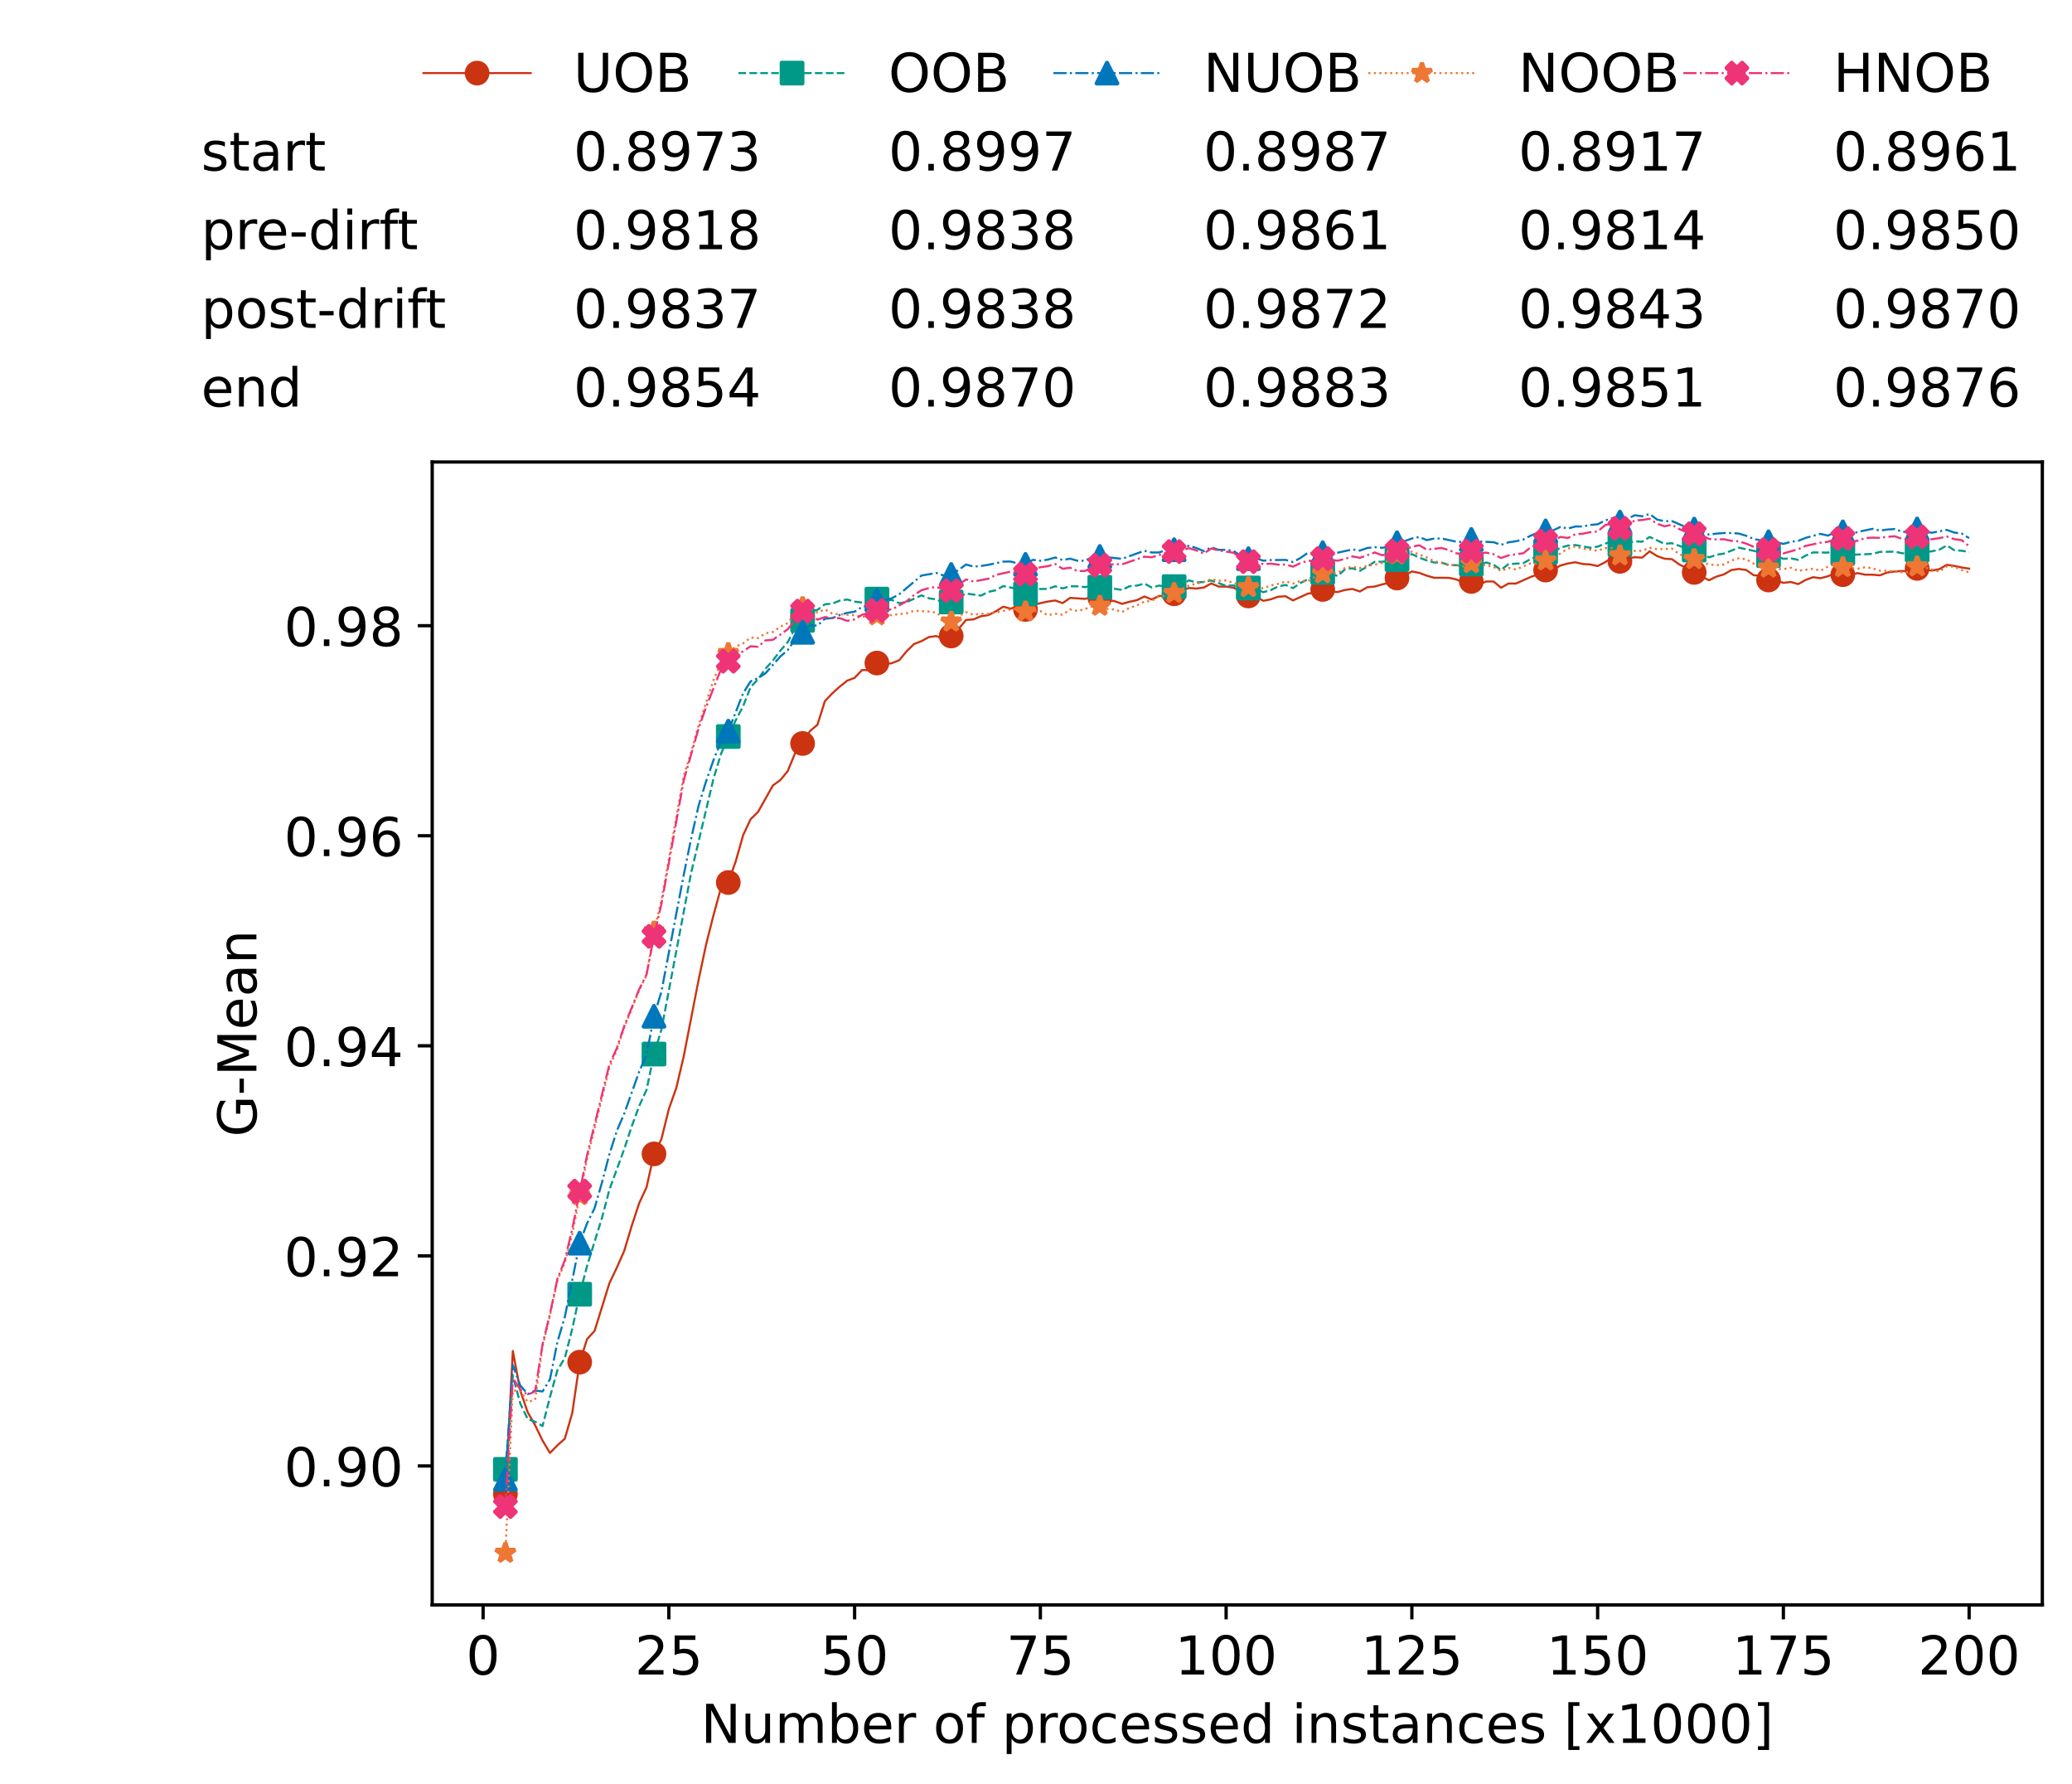<?xml version="1.0" encoding="utf-8" standalone="no"?>
<!DOCTYPE svg PUBLIC "-//W3C//DTD SVG 1.1//EN"
  "http://www.w3.org/Graphics/SVG/1.1/DTD/svg11.dtd">
<!-- Created with matplotlib (https://matplotlib.org/) -->
<svg height="432.615pt" version="1.1" viewBox="0 0 502.65 432.615" width="502.65pt" xmlns="http://www.w3.org/2000/svg" xmlns:xlink="http://www.w3.org/1999/xlink">
 <defs>
  <style type="text/css">*{stroke-linecap:butt;stroke-linejoin:round;}</style>
 </defs>
 <g id="figure_1">
  <g id="patch_1">
   <path d="M 0 432.615 
L 502.65 432.615 
L 502.65 0 
L 0 0 
z
" style="fill:#ffffff;"/>
  </g>
  <g id="axes_1">
   <g id="patch_2">
    <path d="M 104.85 389.252 
L 495.45 389.252 
L 495.45 112.052 
L 104.85 112.052 
z
" style="fill:#ffffff;"/>
   </g>
   <g id="matplotlib.axis_1">
    <g id="xtick_1">
     <g id="line2d_1">
      <defs>
       <path d="M 0 0 
L 0 3.5 
" id="md4920881f4" style="stroke:#000000;stroke-width:0.8;"/>
      </defs>
      <g>
       <use style="stroke:#000000;stroke-width:0.8;" x="117.197" xlink:href="#md4920881f4" y="389.252"/>
      </g>
     </g>
     <g id="text_1">
      <!-- 0 -->
      <g transform="translate(113.061 406.13)scale(0.13 -0.13)">
       <defs>
        <path d="M 31.781 66.406 
Q 24.172 66.406 20.328 58.906 
Q 16.5 51.422 16.5 36.375 
Q 16.5 21.391 20.328 13.891 
Q 24.172 6.391 31.781 6.391 
Q 39.453 6.391 43.281 13.891 
Q 47.125 21.391 47.125 36.375 
Q 47.125 51.422 43.281 58.906 
Q 39.453 66.406 31.781 66.406 
z
M 31.781 74.219 
Q 44.047 74.219 50.516 64.516 
Q 56.984 54.828 56.984 36.375 
Q 56.984 17.969 50.516 8.266 
Q 44.047 -1.422 31.781 -1.422 
Q 19.531 -1.422 13.062 8.266 
Q 6.594 17.969 6.594 36.375 
Q 6.594 54.828 13.062 64.516 
Q 19.531 74.219 31.781 74.219 
z
" id="DejaVuSans-48"/>
       </defs>
       <use xlink:href="#DejaVuSans-48"/>
      </g>
     </g>
    </g>
    <g id="xtick_2">
     <g id="line2d_2">
      <g>
       <use style="stroke:#000000;stroke-width:0.8;" x="162.259" xlink:href="#md4920881f4" y="389.252"/>
      </g>
     </g>
     <g id="text_2">
      <!-- 25 -->
      <g transform="translate(153.988 406.13)scale(0.13 -0.13)">
       <defs>
        <path d="M 19.188 8.297 
L 53.609 8.297 
L 53.609 0 
L 7.328 0 
L 7.328 8.297 
Q 12.938 14.109 22.625 23.891 
Q 32.328 33.688 34.812 36.531 
Q 39.547 41.844 41.422 45.531 
Q 43.312 49.219 43.312 52.781 
Q 43.312 58.594 39.234 62.25 
Q 35.156 65.922 28.609 65.922 
Q 23.969 65.922 18.812 64.312 
Q 13.672 62.703 7.812 59.422 
L 7.812 69.391 
Q 13.766 71.781 18.938 73 
Q 24.125 74.219 28.422 74.219 
Q 39.75 74.219 46.484 68.547 
Q 53.219 62.891 53.219 53.422 
Q 53.219 48.922 51.531 44.891 
Q 49.859 40.875 45.406 35.406 
Q 44.188 33.984 37.641 27.219 
Q 31.109 20.453 19.188 8.297 
z
" id="DejaVuSans-50"/>
        <path d="M 10.797 72.906 
L 49.516 72.906 
L 49.516 64.594 
L 19.828 64.594 
L 19.828 46.734 
Q 21.969 47.469 24.109 47.828 
Q 26.266 48.188 28.422 48.188 
Q 40.625 48.188 47.75 41.5 
Q 54.891 34.812 54.891 23.391 
Q 54.891 11.625 47.562 5.094 
Q 40.234 -1.422 26.906 -1.422 
Q 22.312 -1.422 17.547 -0.641 
Q 12.797 0.141 7.719 1.703 
L 7.719 11.625 
Q 12.109 9.234 16.797 8.062 
Q 21.484 6.891 26.703 6.891 
Q 35.156 6.891 40.078 11.328 
Q 45.016 15.766 45.016 23.391 
Q 45.016 31 40.078 35.438 
Q 35.156 39.891 26.703 39.891 
Q 22.75 39.891 18.812 39.016 
Q 14.891 38.141 10.797 36.281 
z
" id="DejaVuSans-53"/>
       </defs>
       <use xlink:href="#DejaVuSans-50"/>
       <use x="63.623" xlink:href="#DejaVuSans-53"/>
      </g>
     </g>
    </g>
    <g id="xtick_3">
     <g id="line2d_3">
      <g>
       <use style="stroke:#000000;stroke-width:0.8;" x="207.322" xlink:href="#md4920881f4" y="389.252"/>
      </g>
     </g>
     <g id="text_3">
      <!-- 50 -->
      <g transform="translate(199.05 406.13)scale(0.13 -0.13)">
       <use xlink:href="#DejaVuSans-53"/>
       <use x="63.623" xlink:href="#DejaVuSans-48"/>
      </g>
     </g>
    </g>
    <g id="xtick_4">
     <g id="line2d_4">
      <g>
       <use style="stroke:#000000;stroke-width:0.8;" x="252.384" xlink:href="#md4920881f4" y="389.252"/>
      </g>
     </g>
     <g id="text_4">
      <!-- 75 -->
      <g transform="translate(244.113 406.13)scale(0.13 -0.13)">
       <defs>
        <path d="M 8.203 72.906 
L 55.078 72.906 
L 55.078 68.703 
L 28.609 0 
L 18.312 0 
L 43.219 64.594 
L 8.203 64.594 
z
" id="DejaVuSans-55"/>
       </defs>
       <use xlink:href="#DejaVuSans-55"/>
       <use x="63.623" xlink:href="#DejaVuSans-53"/>
      </g>
     </g>
    </g>
    <g id="xtick_5">
     <g id="line2d_5">
      <g>
       <use style="stroke:#000000;stroke-width:0.8;" x="297.446" xlink:href="#md4920881f4" y="389.252"/>
      </g>
     </g>
     <g id="text_5">
      <!-- 100 -->
      <g transform="translate(285.039 406.13)scale(0.13 -0.13)">
       <defs>
        <path d="M 12.406 8.297 
L 28.516 8.297 
L 28.516 63.922 
L 10.984 60.406 
L 10.984 69.391 
L 28.422 72.906 
L 38.281 72.906 
L 38.281 8.297 
L 54.391 8.297 
L 54.391 0 
L 12.406 0 
z
" id="DejaVuSans-49"/>
       </defs>
       <use xlink:href="#DejaVuSans-49"/>
       <use x="63.623" xlink:href="#DejaVuSans-48"/>
       <use x="127.246" xlink:href="#DejaVuSans-48"/>
      </g>
     </g>
    </g>
    <g id="xtick_6">
     <g id="line2d_6">
      <g>
       <use style="stroke:#000000;stroke-width:0.8;" x="342.509" xlink:href="#md4920881f4" y="389.252"/>
      </g>
     </g>
     <g id="text_6">
      <!-- 125 -->
      <g transform="translate(330.102 406.13)scale(0.13 -0.13)">
       <use xlink:href="#DejaVuSans-49"/>
       <use x="63.623" xlink:href="#DejaVuSans-50"/>
       <use x="127.246" xlink:href="#DejaVuSans-53"/>
      </g>
     </g>
    </g>
    <g id="xtick_7">
     <g id="line2d_7">
      <g>
       <use style="stroke:#000000;stroke-width:0.8;" x="387.571" xlink:href="#md4920881f4" y="389.252"/>
      </g>
     </g>
     <g id="text_7">
      <!-- 150 -->
      <g transform="translate(375.164 406.13)scale(0.13 -0.13)">
       <use xlink:href="#DejaVuSans-49"/>
       <use x="63.623" xlink:href="#DejaVuSans-53"/>
       <use x="127.246" xlink:href="#DejaVuSans-48"/>
      </g>
     </g>
    </g>
    <g id="xtick_8">
     <g id="line2d_8">
      <g>
       <use style="stroke:#000000;stroke-width:0.8;" x="432.633" xlink:href="#md4920881f4" y="389.252"/>
      </g>
     </g>
     <g id="text_8">
      <!-- 175 -->
      <g transform="translate(420.226 406.13)scale(0.13 -0.13)">
       <use xlink:href="#DejaVuSans-49"/>
       <use x="63.623" xlink:href="#DejaVuSans-55"/>
       <use x="127.246" xlink:href="#DejaVuSans-53"/>
      </g>
     </g>
    </g>
    <g id="xtick_9">
     <g id="line2d_9">
      <g>
       <use style="stroke:#000000;stroke-width:0.8;" x="477.695" xlink:href="#md4920881f4" y="389.252"/>
      </g>
     </g>
     <g id="text_9">
      <!-- 200 -->
      <g transform="translate(465.289 406.13)scale(0.13 -0.13)">
       <use xlink:href="#DejaVuSans-50"/>
       <use x="63.623" xlink:href="#DejaVuSans-48"/>
       <use x="127.246" xlink:href="#DejaVuSans-48"/>
      </g>
     </g>
    </g>
    <g id="text_10">
     <!-- Number of processed instances [x1000] -->
     <g transform="translate(170.025 422.711)scale(0.13 -0.13)">
      <defs>
       <path d="M 9.812 72.906 
L 23.094 72.906 
L 55.422 11.922 
L 55.422 72.906 
L 64.984 72.906 
L 64.984 0 
L 51.703 0 
L 19.391 60.984 
L 19.391 0 
L 9.812 0 
z
" id="DejaVuSans-78"/>
       <path d="M 8.5 21.578 
L 8.5 54.688 
L 17.484 54.688 
L 17.484 21.922 
Q 17.484 14.156 20.5 10.266 
Q 23.531 6.391 29.594 6.391 
Q 36.859 6.391 41.078 11.031 
Q 45.312 15.672 45.312 23.688 
L 45.312 54.688 
L 54.297 54.688 
L 54.297 0 
L 45.312 0 
L 45.312 8.406 
Q 42.047 3.422 37.719 1 
Q 33.406 -1.422 27.688 -1.422 
Q 18.266 -1.422 13.375 4.438 
Q 8.5 10.297 8.5 21.578 
z
M 31.109 56 
z
" id="DejaVuSans-117"/>
       <path d="M 52 44.188 
Q 55.375 50.25 60.062 53.125 
Q 64.75 56 71.094 56 
Q 79.641 56 84.281 50.016 
Q 88.922 44.047 88.922 33.016 
L 88.922 0 
L 79.891 0 
L 79.891 32.719 
Q 79.891 40.578 77.094 44.375 
Q 74.312 48.188 68.609 48.188 
Q 61.625 48.188 57.562 43.547 
Q 53.516 38.922 53.516 30.906 
L 53.516 0 
L 44.484 0 
L 44.484 32.719 
Q 44.484 40.625 41.703 44.406 
Q 38.922 48.188 33.109 48.188 
Q 26.219 48.188 22.156 43.531 
Q 18.109 38.875 18.109 30.906 
L 18.109 0 
L 9.078 0 
L 9.078 54.688 
L 18.109 54.688 
L 18.109 46.188 
Q 21.188 51.219 25.484 53.609 
Q 29.781 56 35.688 56 
Q 41.656 56 45.828 52.969 
Q 50 49.953 52 44.188 
z
" id="DejaVuSans-109"/>
       <path d="M 48.688 27.297 
Q 48.688 37.203 44.609 42.844 
Q 40.531 48.484 33.406 48.484 
Q 26.266 48.484 22.188 42.844 
Q 18.109 37.203 18.109 27.297 
Q 18.109 17.391 22.188 11.75 
Q 26.266 6.109 33.406 6.109 
Q 40.531 6.109 44.609 11.75 
Q 48.688 17.391 48.688 27.297 
z
M 18.109 46.391 
Q 20.953 51.266 25.266 53.625 
Q 29.594 56 35.594 56 
Q 45.562 56 51.781 48.094 
Q 58.016 40.188 58.016 27.297 
Q 58.016 14.406 51.781 6.484 
Q 45.562 -1.422 35.594 -1.422 
Q 29.594 -1.422 25.266 0.953 
Q 20.953 3.328 18.109 8.203 
L 18.109 0 
L 9.078 0 
L 9.078 75.984 
L 18.109 75.984 
z
" id="DejaVuSans-98"/>
       <path d="M 56.203 29.594 
L 56.203 25.203 
L 14.891 25.203 
Q 15.484 15.922 20.484 11.062 
Q 25.484 6.203 34.422 6.203 
Q 39.594 6.203 44.453 7.469 
Q 49.312 8.734 54.109 11.281 
L 54.109 2.781 
Q 49.266 0.734 44.188 -0.344 
Q 39.109 -1.422 33.891 -1.422 
Q 20.797 -1.422 13.156 6.188 
Q 5.516 13.812 5.516 26.812 
Q 5.516 40.234 12.766 48.109 
Q 20.016 56 32.328 56 
Q 43.359 56 49.781 48.891 
Q 56.203 41.797 56.203 29.594 
z
M 47.219 32.234 
Q 47.125 39.594 43.094 43.984 
Q 39.062 48.391 32.422 48.391 
Q 24.906 48.391 20.391 44.141 
Q 15.875 39.891 15.188 32.172 
z
" id="DejaVuSans-101"/>
       <path d="M 41.109 46.297 
Q 39.594 47.172 37.812 47.578 
Q 36.031 48 33.891 48 
Q 26.266 48 22.188 43.047 
Q 18.109 38.094 18.109 28.812 
L 18.109 0 
L 9.078 0 
L 9.078 54.688 
L 18.109 54.688 
L 18.109 46.188 
Q 20.953 51.172 25.484 53.578 
Q 30.031 56 36.531 56 
Q 37.453 56 38.578 55.875 
Q 39.703 55.766 41.062 55.516 
z
" id="DejaVuSans-114"/>
       <path id="DejaVuSans-32"/>
       <path d="M 30.609 48.391 
Q 23.391 48.391 19.188 42.75 
Q 14.984 37.109 14.984 27.297 
Q 14.984 17.484 19.156 11.844 
Q 23.344 6.203 30.609 6.203 
Q 37.797 6.203 41.984 11.859 
Q 46.188 17.531 46.188 27.297 
Q 46.188 37.016 41.984 42.703 
Q 37.797 48.391 30.609 48.391 
z
M 30.609 56 
Q 42.328 56 49.016 48.375 
Q 55.719 40.766 55.719 27.297 
Q 55.719 13.875 49.016 6.219 
Q 42.328 -1.422 30.609 -1.422 
Q 18.844 -1.422 12.172 6.219 
Q 5.516 13.875 5.516 27.297 
Q 5.516 40.766 12.172 48.375 
Q 18.844 56 30.609 56 
z
" id="DejaVuSans-111"/>
       <path d="M 37.109 75.984 
L 37.109 68.5 
L 28.516 68.5 
Q 23.688 68.5 21.797 66.547 
Q 19.922 64.594 19.922 59.516 
L 19.922 54.688 
L 34.719 54.688 
L 34.719 47.703 
L 19.922 47.703 
L 19.922 0 
L 10.891 0 
L 10.891 47.703 
L 2.297 47.703 
L 2.297 54.688 
L 10.891 54.688 
L 10.891 58.5 
Q 10.891 67.625 15.141 71.797 
Q 19.391 75.984 28.609 75.984 
z
" id="DejaVuSans-102"/>
       <path d="M 18.109 8.203 
L 18.109 -20.797 
L 9.078 -20.797 
L 9.078 54.688 
L 18.109 54.688 
L 18.109 46.391 
Q 20.953 51.266 25.266 53.625 
Q 29.594 56 35.594 56 
Q 45.562 56 51.781 48.094 
Q 58.016 40.188 58.016 27.297 
Q 58.016 14.406 51.781 6.484 
Q 45.562 -1.422 35.594 -1.422 
Q 29.594 -1.422 25.266 0.953 
Q 20.953 3.328 18.109 8.203 
z
M 48.688 27.297 
Q 48.688 37.203 44.609 42.844 
Q 40.531 48.484 33.406 48.484 
Q 26.266 48.484 22.188 42.844 
Q 18.109 37.203 18.109 27.297 
Q 18.109 17.391 22.188 11.75 
Q 26.266 6.109 33.406 6.109 
Q 40.531 6.109 44.609 11.75 
Q 48.688 17.391 48.688 27.297 
z
" id="DejaVuSans-112"/>
       <path d="M 48.781 52.594 
L 48.781 44.188 
Q 44.969 46.297 41.141 47.344 
Q 37.312 48.391 33.406 48.391 
Q 24.656 48.391 19.812 42.844 
Q 14.984 37.312 14.984 27.297 
Q 14.984 17.281 19.812 11.734 
Q 24.656 6.203 33.406 6.203 
Q 37.312 6.203 41.141 7.25 
Q 44.969 8.297 48.781 10.406 
L 48.781 2.094 
Q 45.016 0.344 40.984 -0.531 
Q 36.969 -1.422 32.422 -1.422 
Q 20.062 -1.422 12.781 6.344 
Q 5.516 14.109 5.516 27.297 
Q 5.516 40.672 12.859 48.328 
Q 20.219 56 33.016 56 
Q 37.156 56 41.109 55.141 
Q 45.062 54.297 48.781 52.594 
z
" id="DejaVuSans-99"/>
       <path d="M 44.281 53.078 
L 44.281 44.578 
Q 40.484 46.531 36.375 47.5 
Q 32.281 48.484 27.875 48.484 
Q 21.188 48.484 17.844 46.438 
Q 14.5 44.391 14.5 40.281 
Q 14.5 37.156 16.891 35.375 
Q 19.281 33.594 26.516 31.984 
L 29.594 31.297 
Q 39.156 29.25 43.188 25.516 
Q 47.219 21.781 47.219 15.094 
Q 47.219 7.469 41.188 3.016 
Q 35.156 -1.422 24.609 -1.422 
Q 20.219 -1.422 15.453 -0.562 
Q 10.688 0.297 5.422 2 
L 5.422 11.281 
Q 10.406 8.688 15.234 7.391 
Q 20.062 6.109 24.812 6.109 
Q 31.156 6.109 34.562 8.281 
Q 37.984 10.453 37.984 14.406 
Q 37.984 18.062 35.516 20.016 
Q 33.062 21.969 24.703 23.781 
L 21.578 24.516 
Q 13.234 26.266 9.516 29.906 
Q 5.812 33.547 5.812 39.891 
Q 5.812 47.609 11.281 51.797 
Q 16.75 56 26.812 56 
Q 31.781 56 36.172 55.266 
Q 40.578 54.547 44.281 53.078 
z
" id="DejaVuSans-115"/>
       <path d="M 45.406 46.391 
L 45.406 75.984 
L 54.391 75.984 
L 54.391 0 
L 45.406 0 
L 45.406 8.203 
Q 42.578 3.328 38.25 0.953 
Q 33.938 -1.422 27.875 -1.422 
Q 17.969 -1.422 11.734 6.484 
Q 5.516 14.406 5.516 27.297 
Q 5.516 40.188 11.734 48.094 
Q 17.969 56 27.875 56 
Q 33.938 56 38.25 53.625 
Q 42.578 51.266 45.406 46.391 
z
M 14.797 27.297 
Q 14.797 17.391 18.875 11.75 
Q 22.953 6.109 30.078 6.109 
Q 37.203 6.109 41.297 11.75 
Q 45.406 17.391 45.406 27.297 
Q 45.406 37.203 41.297 42.844 
Q 37.203 48.484 30.078 48.484 
Q 22.953 48.484 18.875 42.844 
Q 14.797 37.203 14.797 27.297 
z
" id="DejaVuSans-100"/>
       <path d="M 9.422 54.688 
L 18.406 54.688 
L 18.406 0 
L 9.422 0 
z
M 9.422 75.984 
L 18.406 75.984 
L 18.406 64.594 
L 9.422 64.594 
z
" id="DejaVuSans-105"/>
       <path d="M 54.891 33.016 
L 54.891 0 
L 45.906 0 
L 45.906 32.719 
Q 45.906 40.484 42.875 44.328 
Q 39.844 48.188 33.797 48.188 
Q 26.516 48.188 22.312 43.547 
Q 18.109 38.922 18.109 30.906 
L 18.109 0 
L 9.078 0 
L 9.078 54.688 
L 18.109 54.688 
L 18.109 46.188 
Q 21.344 51.125 25.703 53.562 
Q 30.078 56 35.797 56 
Q 45.219 56 50.047 50.172 
Q 54.891 44.344 54.891 33.016 
z
" id="DejaVuSans-110"/>
       <path d="M 18.312 70.219 
L 18.312 54.688 
L 36.812 54.688 
L 36.812 47.703 
L 18.312 47.703 
L 18.312 18.016 
Q 18.312 11.328 20.141 9.422 
Q 21.969 7.516 27.594 7.516 
L 36.812 7.516 
L 36.812 0 
L 27.594 0 
Q 17.188 0 13.234 3.875 
Q 9.281 7.766 9.281 18.016 
L 9.281 47.703 
L 2.688 47.703 
L 2.688 54.688 
L 9.281 54.688 
L 9.281 70.219 
z
" id="DejaVuSans-116"/>
       <path d="M 34.281 27.484 
Q 23.391 27.484 19.188 25 
Q 14.984 22.516 14.984 16.5 
Q 14.984 11.719 18.141 8.906 
Q 21.297 6.109 26.703 6.109 
Q 34.188 6.109 38.703 11.406 
Q 43.219 16.703 43.219 25.484 
L 43.219 27.484 
z
M 52.203 31.203 
L 52.203 0 
L 43.219 0 
L 43.219 8.297 
Q 40.141 3.328 35.547 0.953 
Q 30.953 -1.422 24.312 -1.422 
Q 15.922 -1.422 10.953 3.297 
Q 6 8.016 6 15.922 
Q 6 25.141 12.172 29.828 
Q 18.359 34.516 30.609 34.516 
L 43.219 34.516 
L 43.219 35.406 
Q 43.219 41.609 39.141 45 
Q 35.062 48.391 27.688 48.391 
Q 23 48.391 18.547 47.266 
Q 14.109 46.141 10.016 43.891 
L 10.016 52.203 
Q 14.938 54.109 19.578 55.047 
Q 24.219 56 28.609 56 
Q 40.484 56 46.344 49.844 
Q 52.203 43.703 52.203 31.203 
z
" id="DejaVuSans-97"/>
       <path d="M 8.594 75.984 
L 29.297 75.984 
L 29.297 69 
L 17.578 69 
L 17.578 -6.203 
L 29.297 -6.203 
L 29.297 -13.188 
L 8.594 -13.188 
z
" id="DejaVuSans-91"/>
       <path d="M 54.891 54.688 
L 35.109 28.078 
L 55.906 0 
L 45.312 0 
L 29.391 21.484 
L 13.484 0 
L 2.875 0 
L 24.125 28.609 
L 4.688 54.688 
L 15.281 54.688 
L 29.781 35.203 
L 44.281 54.688 
z
" id="DejaVuSans-120"/>
       <path d="M 30.422 75.984 
L 30.422 -13.188 
L 9.719 -13.188 
L 9.719 -6.203 
L 21.391 -6.203 
L 21.391 69 
L 9.719 69 
L 9.719 75.984 
z
" id="DejaVuSans-93"/>
      </defs>
      <use xlink:href="#DejaVuSans-78"/>
      <use x="74.805" xlink:href="#DejaVuSans-117"/>
      <use x="138.184" xlink:href="#DejaVuSans-109"/>
      <use x="235.596" xlink:href="#DejaVuSans-98"/>
      <use x="299.072" xlink:href="#DejaVuSans-101"/>
      <use x="360.596" xlink:href="#DejaVuSans-114"/>
      <use x="401.709" xlink:href="#DejaVuSans-32"/>
      <use x="433.496" xlink:href="#DejaVuSans-111"/>
      <use x="494.678" xlink:href="#DejaVuSans-102"/>
      <use x="529.883" xlink:href="#DejaVuSans-32"/>
      <use x="561.67" xlink:href="#DejaVuSans-112"/>
      <use x="625.146" xlink:href="#DejaVuSans-114"/>
      <use x="664.01" xlink:href="#DejaVuSans-111"/>
      <use x="725.191" xlink:href="#DejaVuSans-99"/>
      <use x="780.172" xlink:href="#DejaVuSans-101"/>
      <use x="841.695" xlink:href="#DejaVuSans-115"/>
      <use x="893.795" xlink:href="#DejaVuSans-115"/>
      <use x="945.895" xlink:href="#DejaVuSans-101"/>
      <use x="1007.418" xlink:href="#DejaVuSans-100"/>
      <use x="1070.895" xlink:href="#DejaVuSans-32"/>
      <use x="1102.682" xlink:href="#DejaVuSans-105"/>
      <use x="1130.465" xlink:href="#DejaVuSans-110"/>
      <use x="1193.844" xlink:href="#DejaVuSans-115"/>
      <use x="1245.943" xlink:href="#DejaVuSans-116"/>
      <use x="1285.152" xlink:href="#DejaVuSans-97"/>
      <use x="1346.432" xlink:href="#DejaVuSans-110"/>
      <use x="1409.811" xlink:href="#DejaVuSans-99"/>
      <use x="1464.791" xlink:href="#DejaVuSans-101"/>
      <use x="1526.314" xlink:href="#DejaVuSans-115"/>
      <use x="1578.414" xlink:href="#DejaVuSans-32"/>
      <use x="1610.201" xlink:href="#DejaVuSans-91"/>
      <use x="1649.215" xlink:href="#DejaVuSans-120"/>
      <use x="1708.395" xlink:href="#DejaVuSans-49"/>
      <use x="1772.018" xlink:href="#DejaVuSans-48"/>
      <use x="1835.641" xlink:href="#DejaVuSans-48"/>
      <use x="1899.264" xlink:href="#DejaVuSans-48"/>
      <use x="1962.887" xlink:href="#DejaVuSans-93"/>
     </g>
    </g>
   </g>
   <g id="matplotlib.axis_2">
    <g id="ytick_1">
     <g id="line2d_10">
      <defs>
       <path d="M 0 0 
L -3.5 0 
" id="m2ad569dd36" style="stroke:#000000;stroke-width:0.8;"/>
      </defs>
      <g>
       <use style="stroke:#000000;stroke-width:0.8;" x="104.85" xlink:href="#m2ad569dd36" y="355.543"/>
      </g>
     </g>
     <g id="text_11">
      <!-- 0.90 -->
      <g transform="translate(68.905 360.482)scale(0.13 -0.13)">
       <defs>
        <path d="M 10.688 12.406 
L 21 12.406 
L 21 0 
L 10.688 0 
z
" id="DejaVuSans-46"/>
        <path d="M 10.984 1.516 
L 10.984 10.5 
Q 14.703 8.734 18.5 7.812 
Q 22.312 6.891 25.984 6.891 
Q 35.75 6.891 40.891 13.453 
Q 46.047 20.016 46.781 33.406 
Q 43.953 29.203 39.594 26.953 
Q 35.25 24.703 29.984 24.703 
Q 19.047 24.703 12.672 31.312 
Q 6.297 37.938 6.297 49.422 
Q 6.297 60.641 12.938 67.422 
Q 19.578 74.219 30.609 74.219 
Q 43.266 74.219 49.922 64.516 
Q 56.594 54.828 56.594 36.375 
Q 56.594 19.141 48.406 8.859 
Q 40.234 -1.422 26.422 -1.422 
Q 22.703 -1.422 18.891 -0.688 
Q 15.094 0.047 10.984 1.516 
z
M 30.609 32.422 
Q 37.25 32.422 41.125 36.953 
Q 45.016 41.5 45.016 49.422 
Q 45.016 57.281 41.125 61.844 
Q 37.25 66.406 30.609 66.406 
Q 23.969 66.406 20.094 61.844 
Q 16.219 57.281 16.219 49.422 
Q 16.219 41.5 20.094 36.953 
Q 23.969 32.422 30.609 32.422 
z
" id="DejaVuSans-57"/>
       </defs>
       <use xlink:href="#DejaVuSans-48"/>
       <use x="63.623" xlink:href="#DejaVuSans-46"/>
       <use x="95.41" xlink:href="#DejaVuSans-57"/>
       <use x="159.033" xlink:href="#DejaVuSans-48"/>
      </g>
     </g>
    </g>
    <g id="ytick_2">
     <g id="line2d_11">
      <g>
       <use style="stroke:#000000;stroke-width:0.8;" x="104.85" xlink:href="#m2ad569dd36" y="304.595"/>
      </g>
     </g>
     <g id="text_12">
      <!-- 0.92 -->
      <g transform="translate(68.905 309.534)scale(0.13 -0.13)">
       <use xlink:href="#DejaVuSans-48"/>
       <use x="63.623" xlink:href="#DejaVuSans-46"/>
       <use x="95.41" xlink:href="#DejaVuSans-57"/>
       <use x="159.033" xlink:href="#DejaVuSans-50"/>
      </g>
     </g>
    </g>
    <g id="ytick_3">
     <g id="line2d_12">
      <g>
       <use style="stroke:#000000;stroke-width:0.8;" x="104.85" xlink:href="#m2ad569dd36" y="253.647"/>
      </g>
     </g>
     <g id="text_13">
      <!-- 0.94 -->
      <g transform="translate(68.905 258.586)scale(0.13 -0.13)">
       <defs>
        <path d="M 37.797 64.312 
L 12.891 25.391 
L 37.797 25.391 
z
M 35.203 72.906 
L 47.609 72.906 
L 47.609 25.391 
L 58.016 25.391 
L 58.016 17.188 
L 47.609 17.188 
L 47.609 0 
L 37.797 0 
L 37.797 17.188 
L 4.891 17.188 
L 4.891 26.703 
z
" id="DejaVuSans-52"/>
       </defs>
       <use xlink:href="#DejaVuSans-48"/>
       <use x="63.623" xlink:href="#DejaVuSans-46"/>
       <use x="95.41" xlink:href="#DejaVuSans-57"/>
       <use x="159.033" xlink:href="#DejaVuSans-52"/>
      </g>
     </g>
    </g>
    <g id="ytick_4">
     <g id="line2d_13">
      <g>
       <use style="stroke:#000000;stroke-width:0.8;" x="104.85" xlink:href="#m2ad569dd36" y="202.7"/>
      </g>
     </g>
     <g id="text_14">
      <!-- 0.96 -->
      <g transform="translate(68.905 207.639)scale(0.13 -0.13)">
       <defs>
        <path d="M 33.016 40.375 
Q 26.375 40.375 22.484 35.828 
Q 18.609 31.297 18.609 23.391 
Q 18.609 15.531 22.484 10.953 
Q 26.375 6.391 33.016 6.391 
Q 39.656 6.391 43.531 10.953 
Q 47.406 15.531 47.406 23.391 
Q 47.406 31.297 43.531 35.828 
Q 39.656 40.375 33.016 40.375 
z
M 52.594 71.297 
L 52.594 62.312 
Q 48.875 64.062 45.094 64.984 
Q 41.312 65.922 37.594 65.922 
Q 27.828 65.922 22.672 59.328 
Q 17.531 52.734 16.797 39.406 
Q 19.672 43.656 24.016 45.922 
Q 28.375 48.188 33.594 48.188 
Q 44.578 48.188 50.953 41.516 
Q 57.328 34.859 57.328 23.391 
Q 57.328 12.156 50.688 5.359 
Q 44.047 -1.422 33.016 -1.422 
Q 20.359 -1.422 13.672 8.266 
Q 6.984 17.969 6.984 36.375 
Q 6.984 53.656 15.188 63.938 
Q 23.391 74.219 37.203 74.219 
Q 40.922 74.219 44.703 73.484 
Q 48.484 72.75 52.594 71.297 
z
" id="DejaVuSans-54"/>
       </defs>
       <use xlink:href="#DejaVuSans-48"/>
       <use x="63.623" xlink:href="#DejaVuSans-46"/>
       <use x="95.41" xlink:href="#DejaVuSans-57"/>
       <use x="159.033" xlink:href="#DejaVuSans-54"/>
      </g>
     </g>
    </g>
    <g id="ytick_5">
     <g id="line2d_14">
      <g>
       <use style="stroke:#000000;stroke-width:0.8;" x="104.85" xlink:href="#m2ad569dd36" y="151.752"/>
      </g>
     </g>
     <g id="text_15">
      <!-- 0.98 -->
      <g transform="translate(68.905 156.691)scale(0.13 -0.13)">
       <defs>
        <path d="M 31.781 34.625 
Q 24.75 34.625 20.719 30.859 
Q 16.703 27.094 16.703 20.516 
Q 16.703 13.922 20.719 10.156 
Q 24.75 6.391 31.781 6.391 
Q 38.812 6.391 42.859 10.172 
Q 46.922 13.969 46.922 20.516 
Q 46.922 27.094 42.891 30.859 
Q 38.875 34.625 31.781 34.625 
z
M 21.922 38.812 
Q 15.578 40.375 12.031 44.719 
Q 8.5 49.078 8.5 55.328 
Q 8.5 64.062 14.719 69.141 
Q 20.953 74.219 31.781 74.219 
Q 42.672 74.219 48.875 69.141 
Q 55.078 64.062 55.078 55.328 
Q 55.078 49.078 51.531 44.719 
Q 48 40.375 41.703 38.812 
Q 48.828 37.156 52.797 32.312 
Q 56.781 27.484 56.781 20.516 
Q 56.781 9.906 50.312 4.234 
Q 43.844 -1.422 31.781 -1.422 
Q 19.734 -1.422 13.25 4.234 
Q 6.781 9.906 6.781 20.516 
Q 6.781 27.484 10.781 32.312 
Q 14.797 37.156 21.922 38.812 
z
M 18.312 54.391 
Q 18.312 48.734 21.844 45.562 
Q 25.391 42.391 31.781 42.391 
Q 38.141 42.391 41.719 45.562 
Q 45.312 48.734 45.312 54.391 
Q 45.312 60.062 41.719 63.234 
Q 38.141 66.406 31.781 66.406 
Q 25.391 66.406 21.844 63.234 
Q 18.312 60.062 18.312 54.391 
z
" id="DejaVuSans-56"/>
       </defs>
       <use xlink:href="#DejaVuSans-48"/>
       <use x="63.623" xlink:href="#DejaVuSans-46"/>
       <use x="95.41" xlink:href="#DejaVuSans-57"/>
       <use x="159.033" xlink:href="#DejaVuSans-56"/>
      </g>
     </g>
    </g>
    <g id="text_16">
     <!-- G-Mean -->
     <g transform="translate(62.201 275.744)rotate(-90)scale(0.13 -0.13)">
      <defs>
       <path d="M 59.516 10.406 
L 59.516 29.984 
L 43.406 29.984 
L 43.406 38.094 
L 69.281 38.094 
L 69.281 6.781 
Q 63.578 2.734 56.688 0.656 
Q 49.812 -1.422 42 -1.422 
Q 24.906 -1.422 15.25 8.562 
Q 5.609 18.562 5.609 36.375 
Q 5.609 54.25 15.25 64.234 
Q 24.906 74.219 42 74.219 
Q 49.125 74.219 55.547 72.453 
Q 61.969 70.703 67.391 67.281 
L 67.391 56.781 
Q 61.922 61.422 55.766 63.766 
Q 49.609 66.109 42.828 66.109 
Q 29.438 66.109 22.719 58.641 
Q 16.016 51.172 16.016 36.375 
Q 16.016 21.625 22.719 14.156 
Q 29.438 6.688 42.828 6.688 
Q 48.047 6.688 52.141 7.594 
Q 56.25 8.5 59.516 10.406 
z
" id="DejaVuSans-71"/>
       <path d="M 4.891 31.391 
L 31.203 31.391 
L 31.203 23.391 
L 4.891 23.391 
z
" id="DejaVuSans-45"/>
       <path d="M 9.812 72.906 
L 24.516 72.906 
L 43.109 23.297 
L 61.812 72.906 
L 76.516 72.906 
L 76.516 0 
L 66.891 0 
L 66.891 64.016 
L 48.094 14.016 
L 38.188 14.016 
L 19.391 64.016 
L 19.391 0 
L 9.812 0 
z
" id="DejaVuSans-77"/>
      </defs>
      <use xlink:href="#DejaVuSans-71"/>
      <use x="77.49" xlink:href="#DejaVuSans-45"/>
      <use x="113.574" xlink:href="#DejaVuSans-77"/>
      <use x="199.854" xlink:href="#DejaVuSans-101"/>
      <use x="261.377" xlink:href="#DejaVuSans-97"/>
      <use x="322.656" xlink:href="#DejaVuSans-110"/>
     </g>
    </g>
   </g>
   <g id="line2d_15"/>
   <g id="line2d_16"/>
   <g id="line2d_17"/>
   <g id="line2d_18"/>
   <g id="line2d_19"/>
   <g id="line2d_20">
    <path clip-path="url(#p0bef6b6550)" d="M 122.605 362.361 
L 124.407 327.668 
L 126.21 337.265 
L 128.012 342.509 
L 129.815 345.663 
L 131.617 349.39 
L 133.419 352.386 
L 135.222 350.544 
L 137.024 348.933 
L 138.827 342.689 
L 140.629 330.368 
L 142.432 324.752 
L 144.234 322.811 
L 147.839 311.219 
L 149.642 307.439 
L 151.444 303.341 
L 153.247 297.335 
L 155.049 291.84 
L 156.852 287.946 
L 158.654 279.867 
L 160.457 276.27 
L 162.259 268.97 
L 164.062 263.865 
L 165.864 256.207 
L 169.469 237.672 
L 171.272 229.19 
L 173.074 222.024 
L 174.877 215.423 
L 176.679 214.039 
L 178.482 208.889 
L 180.284 202.551 
L 182.087 198.69 
L 183.889 196.927 
L 187.494 190.501 
L 189.297 189.199 
L 191.099 187.008 
L 192.902 182.622 
L 194.704 180.317 
L 196.507 177.294 
L 198.309 175.771 
L 200.112 170.047 
L 201.914 168.143 
L 203.717 166.527 
L 205.519 165.085 
L 207.322 164.401 
L 209.124 162.502 
L 210.927 162.537 
L 212.729 160.808 
L 214.532 161.133 
L 216.334 160.844 
L 218.137 160.133 
L 219.939 157.947 
L 221.742 156.192 
L 223.544 155.504 
L 225.347 154.502 
L 227.149 154.266 
L 228.952 155.032 
L 230.754 154.248 
L 232.557 152.536 
L 234.359 150.357 
L 236.162 150.22 
L 237.964 149.452 
L 239.767 149.186 
L 241.569 148.269 
L 243.372 147.146 
L 245.174 147.634 
L 246.976 146.953 
L 248.779 147.801 
L 250.581 146.695 
L 254.186 145.895 
L 255.989 145.64 
L 257.791 146.274 
L 259.594 145.006 
L 263.199 145.247 
L 265.001 144.801 
L 266.804 144.909 
L 268.606 145.537 
L 270.409 145.802 
L 272.211 146.453 
L 274.014 145.946 
L 275.816 145.557 
L 277.619 144.667 
L 279.421 145.395 
L 281.224 144.517 
L 283.026 144.644 
L 284.829 144.011 
L 286.631 143.231 
L 288.434 142.602 
L 290.236 142.744 
L 292.039 142.488 
L 293.841 141.5 
L 295.644 142.263 
L 297.446 142.271 
L 299.249 142.535 
L 302.854 144.546 
L 304.656 144.675 
L 306.459 145.716 
L 308.261 145.362 
L 310.064 144.723 
L 311.866 144.611 
L 313.669 145.624 
L 317.274 143.977 
L 319.076 143.719 
L 320.879 142.958 
L 322.681 143.465 
L 324.484 143.592 
L 326.286 143.083 
L 328.089 142.84 
L 329.891 143.457 
L 331.694 142.426 
L 333.496 142.26 
L 335.299 141.736 
L 337.101 141.344 
L 338.904 140.193 
L 340.706 139.555 
L 342.509 138.604 
L 344.311 138.937 
L 346.114 139.621 
L 347.916 140.13 
L 351.521 140.143 
L 353.324 140.542 
L 355.126 141.4 
L 356.928 141.02 
L 358.731 141.791 
L 360.533 141.031 
L 362.336 141.026 
L 364.138 142.548 
L 365.941 141.526 
L 367.743 141.532 
L 371.348 139.922 
L 373.151 139.287 
L 374.953 138.262 
L 376.756 138.144 
L 378.558 137.154 
L 380.361 136.664 
L 382.163 136.371 
L 383.966 136.79 
L 385.768 136.899 
L 387.571 137.285 
L 389.373 136.376 
L 391.176 135.136 
L 392.978 136.145 
L 394.781 135.407 
L 396.583 135.153 
L 398.386 135.25 
L 400.188 133.715 
L 401.991 134.859 
L 403.793 135.502 
L 405.596 135.621 
L 407.398 136.906 
L 409.201 137.801 
L 412.806 139.843 
L 414.608 140.729 
L 416.411 139.836 
L 418.213 139.316 
L 420.016 138.255 
L 421.818 137.991 
L 423.621 138.242 
L 425.423 139.509 
L 427.226 139.649 
L 429.028 140.672 
L 430.831 140.746 
L 432.633 141.366 
L 434.436 141.152 
L 436.238 141.671 
L 438.041 140.647 
L 439.843 139.988 
L 441.646 140.238 
L 443.448 139.758 
L 445.251 138.991 
L 447.053 139.379 
L 448.856 139.379 
L 450.658 139.001 
L 452.461 139.377 
L 454.263 139.388 
L 456.066 139.533 
L 457.868 138.845 
L 459.671 138.606 
L 461.473 138.485 
L 463.276 138.602 
L 465.078 137.851 
L 468.683 138.398 
L 470.485 138.019 
L 472.288 136.99 
L 474.09 137.245 
L 475.893 137.64 
L 477.695 137.911 
L 477.695 137.911 
" style="fill:none;stroke:#cc3311;stroke-linecap:square;stroke-width:0.5;"/>
    <defs>
     <path d="M 0 2.5 
C 0.663 2.5 1.299 2.237 1.768 1.768 
C 2.237 1.299 2.5 0.663 2.5 0 
C 2.5 -0.663 2.237 -1.299 1.768 -1.768 
C 1.299 -2.237 0.663 -2.5 0 -2.5 
C -0.663 -2.5 -1.299 -2.237 -1.768 -1.768 
C -2.237 -1.299 -2.5 -0.663 -2.5 0 
C -2.5 0.663 -2.237 1.299 -1.768 1.768 
C -1.299 2.237 -0.663 2.5 0 2.5 
z
" id="ma602b69c4b" style="stroke:#cc3311;"/>
    </defs>
    <g clip-path="url(#p0bef6b6550)">
     <use style="fill:#cc3311;stroke:#cc3311;" x="122.605" xlink:href="#ma602b69c4b" y="362.361"/>
     <use style="fill:#cc3311;stroke:#cc3311;" x="140.629" xlink:href="#ma602b69c4b" y="330.368"/>
     <use style="fill:#cc3311;stroke:#cc3311;" x="158.654" xlink:href="#ma602b69c4b" y="279.867"/>
     <use style="fill:#cc3311;stroke:#cc3311;" x="176.679" xlink:href="#ma602b69c4b" y="214.039"/>
     <use style="fill:#cc3311;stroke:#cc3311;" x="194.704" xlink:href="#ma602b69c4b" y="180.317"/>
     <use style="fill:#cc3311;stroke:#cc3311;" x="212.729" xlink:href="#ma602b69c4b" y="160.808"/>
     <use style="fill:#cc3311;stroke:#cc3311;" x="230.754" xlink:href="#ma602b69c4b" y="154.248"/>
     <use style="fill:#cc3311;stroke:#cc3311;" x="248.779" xlink:href="#ma602b69c4b" y="147.801"/>
     <use style="fill:#cc3311;stroke:#cc3311;" x="266.804" xlink:href="#ma602b69c4b" y="144.909"/>
     <use style="fill:#cc3311;stroke:#cc3311;" x="284.829" xlink:href="#ma602b69c4b" y="144.011"/>
     <use style="fill:#cc3311;stroke:#cc3311;" x="302.854" xlink:href="#ma602b69c4b" y="144.546"/>
     <use style="fill:#cc3311;stroke:#cc3311;" x="320.879" xlink:href="#ma602b69c4b" y="142.958"/>
     <use style="fill:#cc3311;stroke:#cc3311;" x="338.904" xlink:href="#ma602b69c4b" y="140.193"/>
     <use style="fill:#cc3311;stroke:#cc3311;" x="356.928" xlink:href="#ma602b69c4b" y="141.02"/>
     <use style="fill:#cc3311;stroke:#cc3311;" x="374.953" xlink:href="#ma602b69c4b" y="138.262"/>
     <use style="fill:#cc3311;stroke:#cc3311;" x="392.978" xlink:href="#ma602b69c4b" y="136.145"/>
     <use style="fill:#cc3311;stroke:#cc3311;" x="411.003" xlink:href="#ma602b69c4b" y="138.827"/>
     <use style="fill:#cc3311;stroke:#cc3311;" x="429.028" xlink:href="#ma602b69c4b" y="140.672"/>
     <use style="fill:#cc3311;stroke:#cc3311;" x="447.053" xlink:href="#ma602b69c4b" y="139.379"/>
     <use style="fill:#cc3311;stroke:#cc3311;" x="465.078" xlink:href="#ma602b69c4b" y="137.851"/>
    </g>
   </g>
   <g id="line2d_21"/>
   <g id="line2d_22"/>
   <g id="line2d_23"/>
   <g id="line2d_24"/>
   <g id="line2d_25">
    <path clip-path="url(#p0bef6b6550)" d="M 122.605 356.374 
L 124.407 333.662 
L 126.21 340.387 
L 128.012 344.183 
L 129.815 344.823 
L 131.617 345.865 
L 133.419 338.82 
L 135.222 332.33 
L 137.024 329.343 
L 138.827 322.272 
L 140.629 313.889 
L 142.432 306.984 
L 146.037 295.376 
L 147.839 288.53 
L 151.444 278.648 
L 153.247 273.185 
L 155.049 268.279 
L 156.852 264.306 
L 158.654 255.637 
L 160.457 249.721 
L 167.667 211.678 
L 173.074 188.913 
L 174.877 182.93 
L 176.679 178.626 
L 178.482 174.678 
L 180.284 171.255 
L 182.087 166.652 
L 183.889 164.733 
L 185.692 162.198 
L 187.494 160.198 
L 189.297 157.808 
L 191.099 155.763 
L 192.902 152.254 
L 194.704 150.446 
L 196.507 148.3 
L 198.309 147.91 
L 200.112 146.564 
L 201.914 146.404 
L 203.717 145.666 
L 205.519 145.401 
L 207.322 145.906 
L 209.124 146.144 
L 210.927 145.811 
L 212.729 145.308 
L 214.532 145.651 
L 216.334 145.507 
L 218.137 146.288 
L 219.939 146.032 
L 223.544 144.392 
L 225.347 145.11 
L 227.149 145.374 
L 228.952 146.267 
L 230.754 146.003 
L 232.557 144.847 
L 234.359 143.951 
L 237.964 144.455 
L 239.767 143.552 
L 241.569 143.153 
L 243.372 142.152 
L 246.976 142.855 
L 248.779 143.985 
L 250.581 142.87 
L 254.186 142.831 
L 255.989 142.195 
L 257.791 142.703 
L 259.594 142.203 
L 261.396 142.189 
L 263.199 142.407 
L 265.001 142.059 
L 268.606 142.789 
L 270.409 142.807 
L 272.211 143.072 
L 274.014 142.176 
L 275.816 142.032 
L 277.619 141.524 
L 279.421 142.51 
L 281.224 142.011 
L 283.026 142.396 
L 284.829 142.276 
L 286.631 141.884 
L 288.434 140.756 
L 290.236 141.275 
L 292.039 141.145 
L 293.841 140.794 
L 297.446 142.076 
L 299.249 141.975 
L 301.051 142.839 
L 302.854 142.609 
L 304.656 142.858 
L 306.459 143.623 
L 308.261 143.13 
L 310.064 142.229 
L 311.866 141.874 
L 313.669 142.637 
L 315.471 141.393 
L 317.274 140.491 
L 320.879 138.838 
L 322.681 138.964 
L 324.484 139.726 
L 326.286 138.071 
L 328.089 137.828 
L 329.891 138.445 
L 331.694 137.422 
L 333.496 136.249 
L 335.299 136.243 
L 338.904 135.721 
L 340.706 134.958 
L 342.509 134.39 
L 344.311 135.252 
L 346.114 135.922 
L 347.916 136.432 
L 349.719 136.431 
L 351.521 137.063 
L 353.324 137.077 
L 355.126 137.429 
L 356.928 136.794 
L 358.731 137.175 
L 360.533 136.415 
L 362.336 136.952 
L 364.138 138.231 
L 365.941 136.824 
L 369.546 136.587 
L 371.348 135.564 
L 373.151 134.935 
L 374.953 133.904 
L 376.756 133.915 
L 378.558 132.813 
L 380.361 132.322 
L 382.163 132.184 
L 385.768 132.854 
L 387.571 132.575 
L 391.176 131.189 
L 392.978 132.051 
L 396.583 131.287 
L 398.386 131.385 
L 400.188 130.225 
L 403.793 131.894 
L 405.596 131.746 
L 409.201 133.03 
L 411.003 133.412 
L 412.806 134.174 
L 414.608 135.18 
L 416.411 134.542 
L 418.213 134.265 
L 421.818 132.824 
L 427.226 133.983 
L 429.028 134.772 
L 430.831 134.913 
L 432.633 135.525 
L 434.436 135.406 
L 436.238 135.79 
L 438.041 134.751 
L 439.843 133.977 
L 443.448 134.029 
L 445.251 133.398 
L 447.053 134.192 
L 448.856 134.57 
L 454.263 134.341 
L 456.066 133.852 
L 459.671 133.795 
L 461.473 134.182 
L 463.276 134.312 
L 465.078 133.414 
L 466.881 133.914 
L 468.683 133.707 
L 470.485 133.314 
L 472.288 132.288 
L 474.09 133.443 
L 475.893 133.575 
L 477.695 133.894 
L 477.695 133.894 
" style="fill:none;stroke:#009988;stroke-dasharray:1.85,0.8;stroke-dashoffset:0;stroke-width:0.5;"/>
    <defs>
     <path d="M -2.5 2.5 
L 2.5 2.5 
L 2.5 -2.5 
L -2.5 -2.5 
z
" id="m919c0868fc" style="stroke:#009988;stroke-linejoin:miter;"/>
    </defs>
    <g clip-path="url(#p0bef6b6550)">
     <use style="fill:#009988;stroke:#009988;stroke-linejoin:miter;" x="122.605" xlink:href="#m919c0868fc" y="356.374"/>
     <use style="fill:#009988;stroke:#009988;stroke-linejoin:miter;" x="140.629" xlink:href="#m919c0868fc" y="313.889"/>
     <use style="fill:#009988;stroke:#009988;stroke-linejoin:miter;" x="158.654" xlink:href="#m919c0868fc" y="255.637"/>
     <use style="fill:#009988;stroke:#009988;stroke-linejoin:miter;" x="176.679" xlink:href="#m919c0868fc" y="178.626"/>
     <use style="fill:#009988;stroke:#009988;stroke-linejoin:miter;" x="194.704" xlink:href="#m919c0868fc" y="150.446"/>
     <use style="fill:#009988;stroke:#009988;stroke-linejoin:miter;" x="212.729" xlink:href="#m919c0868fc" y="145.308"/>
     <use style="fill:#009988;stroke:#009988;stroke-linejoin:miter;" x="230.754" xlink:href="#m919c0868fc" y="146.003"/>
     <use style="fill:#009988;stroke:#009988;stroke-linejoin:miter;" x="248.779" xlink:href="#m919c0868fc" y="143.985"/>
     <use style="fill:#009988;stroke:#009988;stroke-linejoin:miter;" x="266.804" xlink:href="#m919c0868fc" y="142.424"/>
     <use style="fill:#009988;stroke:#009988;stroke-linejoin:miter;" x="284.829" xlink:href="#m919c0868fc" y="142.276"/>
     <use style="fill:#009988;stroke:#009988;stroke-linejoin:miter;" x="302.854" xlink:href="#m919c0868fc" y="142.609"/>
     <use style="fill:#009988;stroke:#009988;stroke-linejoin:miter;" x="320.879" xlink:href="#m919c0868fc" y="138.838"/>
     <use style="fill:#009988;stroke:#009988;stroke-linejoin:miter;" x="338.904" xlink:href="#m919c0868fc" y="135.721"/>
     <use style="fill:#009988;stroke:#009988;stroke-linejoin:miter;" x="356.928" xlink:href="#m919c0868fc" y="136.794"/>
     <use style="fill:#009988;stroke:#009988;stroke-linejoin:miter;" x="374.953" xlink:href="#m919c0868fc" y="133.904"/>
     <use style="fill:#009988;stroke:#009988;stroke-linejoin:miter;" x="392.978" xlink:href="#m919c0868fc" y="132.051"/>
     <use style="fill:#009988;stroke:#009988;stroke-linejoin:miter;" x="411.003" xlink:href="#m919c0868fc" y="133.412"/>
     <use style="fill:#009988;stroke:#009988;stroke-linejoin:miter;" x="429.028" xlink:href="#m919c0868fc" y="134.772"/>
     <use style="fill:#009988;stroke:#009988;stroke-linejoin:miter;" x="447.053" xlink:href="#m919c0868fc" y="134.192"/>
     <use style="fill:#009988;stroke:#009988;stroke-linejoin:miter;" x="465.078" xlink:href="#m919c0868fc" y="133.414"/>
    </g>
   </g>
   <g id="line2d_26"/>
   <g id="line2d_27"/>
   <g id="line2d_28"/>
   <g id="line2d_29"/>
   <g id="line2d_30">
    <path clip-path="url(#p0bef6b6550)" d="M 122.605 358.787 
L 124.407 331.069 
L 126.21 336.004 
L 128.012 338.125 
L 129.815 337.258 
L 131.617 337.478 
L 133.419 334.524 
L 135.222 325.473 
L 137.024 319.41 
L 140.629 301.516 
L 142.432 296.657 
L 144.234 293.041 
L 146.037 286.792 
L 147.839 279.924 
L 149.642 274.271 
L 151.444 270.065 
L 155.049 259.943 
L 156.852 255.754 
L 158.654 246.485 
L 160.457 240.483 
L 165.864 212.213 
L 167.667 203.367 
L 169.469 195.419 
L 171.272 189.561 
L 173.074 184.391 
L 174.877 179.859 
L 176.679 177.33 
L 180.284 168.105 
L 182.087 165.26 
L 183.889 164.454 
L 185.692 163.306 
L 189.297 159.223 
L 191.099 157.675 
L 192.902 155.052 
L 196.507 151.693 
L 198.309 151.721 
L 200.112 150.074 
L 201.914 149.903 
L 203.717 149.153 
L 205.519 148.644 
L 207.322 148.355 
L 209.124 147.208 
L 210.927 146.843 
L 212.729 145.55 
L 214.532 145.541 
L 216.334 145.1 
L 218.137 144.131 
L 223.544 139.589 
L 227.149 138.971 
L 228.952 139.592 
L 230.754 139.329 
L 232.557 138.225 
L 234.359 136.911 
L 236.162 137.411 
L 237.964 137.277 
L 239.767 136.983 
L 243.372 136.207 
L 245.174 136.19 
L 246.976 136.668 
L 248.779 136.881 
L 250.581 135.781 
L 252.384 136.003 
L 254.186 135.729 
L 255.989 135.214 
L 257.791 135.844 
L 259.594 135.492 
L 261.396 136.004 
L 263.199 135.99 
L 265.001 135.11 
L 266.804 134.968 
L 272.211 135.538 
L 277.619 133.57 
L 279.421 134.003 
L 281.224 133.986 
L 283.026 133.351 
L 284.829 133.326 
L 286.631 132.958 
L 288.434 132.368 
L 290.236 132.925 
L 292.039 133.666 
L 293.841 132.748 
L 295.644 133.358 
L 297.446 133.341 
L 299.249 133.608 
L 301.051 134.857 
L 302.854 135.492 
L 304.656 135.365 
L 306.459 135.99 
L 308.261 135.838 
L 311.866 135.796 
L 313.669 136.314 
L 315.471 135.34 
L 317.274 134.077 
L 319.076 134.456 
L 320.879 134.06 
L 322.681 134.183 
L 324.484 134.05 
L 328.089 133.262 
L 329.891 133.533 
L 331.694 132.91 
L 333.496 132.7 
L 335.299 132.869 
L 337.101 132.5 
L 338.904 131.625 
L 340.706 131.261 
L 342.509 130.604 
L 344.311 130.233 
L 346.114 130.996 
L 347.916 130.624 
L 349.719 130.596 
L 353.324 131.386 
L 355.126 131.461 
L 356.928 130.824 
L 358.731 131.336 
L 362.336 131.503 
L 364.138 132.156 
L 365.941 131.53 
L 367.743 131.271 
L 369.546 130.856 
L 371.348 129.911 
L 373.151 129.159 
L 374.953 128.762 
L 376.756 128.639 
L 378.558 127.801 
L 380.361 128.19 
L 382.163 127.696 
L 383.966 127.689 
L 385.768 127.322 
L 387.571 127.155 
L 389.373 126.238 
L 391.176 125.661 
L 392.978 126.621 
L 394.781 125.856 
L 396.583 124.963 
L 398.386 125.21 
L 400.188 124.652 
L 401.991 126.014 
L 403.793 126.394 
L 405.596 126.376 
L 409.201 127.935 
L 411.003 128.309 
L 412.806 128.819 
L 414.608 129.677 
L 416.411 129.419 
L 418.213 129.274 
L 420.016 129.275 
L 421.818 129.403 
L 423.621 129.953 
L 425.423 130.722 
L 429.028 131.403 
L 430.831 131.432 
L 432.633 131.917 
L 434.436 131.408 
L 436.238 131.171 
L 438.041 130.447 
L 441.646 129.479 
L 443.448 129.908 
L 445.251 129.03 
L 447.053 128.989 
L 448.856 129.616 
L 450.658 129.019 
L 454.263 128.262 
L 456.066 128.683 
L 457.868 128.428 
L 459.671 128.314 
L 461.473 128.946 
L 463.276 129.089 
L 465.078 128.285 
L 466.881 128.986 
L 468.683 129.203 
L 472.288 128.516 
L 474.09 129.17 
L 475.893 129.402 
L 477.695 130.515 
L 477.695 130.515 
" style="fill:none;stroke:#0077bb;stroke-dasharray:3.2,0.8,0.5,0.8;stroke-dashoffset:0;stroke-width:0.5;"/>
    <defs>
     <path d="M 0 -2.5 
L -2.5 2.5 
L 2.5 2.5 
z
" id="m1125e29322" style="stroke:#0077bb;stroke-linejoin:miter;"/>
    </defs>
    <g clip-path="url(#p0bef6b6550)">
     <use style="fill:#0077bb;stroke:#0077bb;stroke-linejoin:miter;" x="122.605" xlink:href="#m1125e29322" y="358.787"/>
     <use style="fill:#0077bb;stroke:#0077bb;stroke-linejoin:miter;" x="140.629" xlink:href="#m1125e29322" y="301.516"/>
     <use style="fill:#0077bb;stroke:#0077bb;stroke-linejoin:miter;" x="158.654" xlink:href="#m1125e29322" y="246.485"/>
     <use style="fill:#0077bb;stroke:#0077bb;stroke-linejoin:miter;" x="176.679" xlink:href="#m1125e29322" y="177.33"/>
     <use style="fill:#0077bb;stroke:#0077bb;stroke-linejoin:miter;" x="194.704" xlink:href="#m1125e29322" y="153.357"/>
     <use style="fill:#0077bb;stroke:#0077bb;stroke-linejoin:miter;" x="212.729" xlink:href="#m1125e29322" y="145.55"/>
     <use style="fill:#0077bb;stroke:#0077bb;stroke-linejoin:miter;" x="230.754" xlink:href="#m1125e29322" y="139.329"/>
     <use style="fill:#0077bb;stroke:#0077bb;stroke-linejoin:miter;" x="248.779" xlink:href="#m1125e29322" y="136.881"/>
     <use style="fill:#0077bb;stroke:#0077bb;stroke-linejoin:miter;" x="266.804" xlink:href="#m1125e29322" y="134.968"/>
     <use style="fill:#0077bb;stroke:#0077bb;stroke-linejoin:miter;" x="284.829" xlink:href="#m1125e29322" y="133.326"/>
     <use style="fill:#0077bb;stroke:#0077bb;stroke-linejoin:miter;" x="302.854" xlink:href="#m1125e29322" y="135.492"/>
     <use style="fill:#0077bb;stroke:#0077bb;stroke-linejoin:miter;" x="320.879" xlink:href="#m1125e29322" y="134.06"/>
     <use style="fill:#0077bb;stroke:#0077bb;stroke-linejoin:miter;" x="338.904" xlink:href="#m1125e29322" y="131.625"/>
     <use style="fill:#0077bb;stroke:#0077bb;stroke-linejoin:miter;" x="356.928" xlink:href="#m1125e29322" y="130.824"/>
     <use style="fill:#0077bb;stroke:#0077bb;stroke-linejoin:miter;" x="374.953" xlink:href="#m1125e29322" y="128.762"/>
     <use style="fill:#0077bb;stroke:#0077bb;stroke-linejoin:miter;" x="392.978" xlink:href="#m1125e29322" y="126.621"/>
     <use style="fill:#0077bb;stroke:#0077bb;stroke-linejoin:miter;" x="411.003" xlink:href="#m1125e29322" y="128.309"/>
     <use style="fill:#0077bb;stroke:#0077bb;stroke-linejoin:miter;" x="429.028" xlink:href="#m1125e29322" y="131.403"/>
     <use style="fill:#0077bb;stroke:#0077bb;stroke-linejoin:miter;" x="447.053" xlink:href="#m1125e29322" y="128.989"/>
     <use style="fill:#0077bb;stroke:#0077bb;stroke-linejoin:miter;" x="465.078" xlink:href="#m1125e29322" y="128.285"/>
    </g>
   </g>
   <g id="line2d_31"/>
   <g id="line2d_32"/>
   <g id="line2d_33"/>
   <g id="line2d_34"/>
   <g id="line2d_35">
    <path clip-path="url(#p0bef6b6550)" d="M 122.605 376.652 
L 124.407 337.23 
L 126.21 337.353 
L 128.012 340.016 
L 129.815 339.512 
L 131.617 326.539 
L 133.419 319.06 
L 135.222 310.534 
L 137.024 306.197 
L 138.827 299.396 
L 140.629 289.91 
L 142.432 281.038 
L 147.839 258.92 
L 149.642 254.625 
L 151.444 249.223 
L 155.049 240.179 
L 156.852 236.542 
L 158.654 225.935 
L 160.457 218.355 
L 165.864 188.165 
L 167.667 182.408 
L 169.469 175.908 
L 173.074 165.012 
L 174.877 160.672 
L 176.679 158.42 
L 178.482 156.814 
L 180.284 156.035 
L 182.087 154.633 
L 183.889 154.765 
L 185.692 153.598 
L 187.494 153.278 
L 189.297 152.004 
L 191.099 151.132 
L 192.902 148.694 
L 194.704 147.285 
L 196.507 147.542 
L 198.309 148.549 
L 200.112 147.784 
L 201.914 148.839 
L 207.322 149.229 
L 209.124 149.533 
L 210.927 149.641 
L 212.729 149.28 
L 214.532 149.497 
L 216.334 149.157 
L 219.939 148.747 
L 221.742 148.124 
L 225.347 148.318 
L 227.149 148.582 
L 228.952 149.91 
L 230.754 150.797 
L 232.557 149.477 
L 234.359 148.47 
L 236.162 149.113 
L 237.964 148.862 
L 239.767 148.9 
L 246.976 147.421 
L 248.779 148.33 
L 250.581 148.18 
L 252.384 148.203 
L 254.186 149.217 
L 255.989 148.844 
L 257.791 149.109 
L 259.594 147.796 
L 261.396 148.197 
L 263.199 147.713 
L 265.001 147.104 
L 266.804 146.945 
L 268.606 147.658 
L 270.409 147.833 
L 272.211 148.456 
L 274.014 147.419 
L 275.816 146.824 
L 277.619 145.921 
L 279.421 145.72 
L 281.224 144.592 
L 283.026 144.588 
L 284.829 143.858 
L 288.434 141.988 
L 292.039 141.128 
L 293.841 140.461 
L 295.644 140.861 
L 297.446 140.772 
L 301.051 142.007 
L 302.854 142.451 
L 304.656 142.315 
L 306.459 142.722 
L 308.261 142.004 
L 310.064 141.625 
L 311.866 141.035 
L 313.669 141.536 
L 315.471 140.895 
L 317.274 140.996 
L 319.076 139.845 
L 320.879 139.091 
L 322.681 139.216 
L 324.484 138.966 
L 326.286 137.748 
L 328.089 137.453 
L 329.891 137.756 
L 331.694 137.224 
L 333.496 136.952 
L 335.299 136.525 
L 337.101 135.953 
L 338.904 134.521 
L 340.706 133.871 
L 342.509 133.804 
L 346.114 135.216 
L 347.916 136.104 
L 349.719 136.535 
L 351.521 137.153 
L 353.324 137.002 
L 355.126 137.41 
L 356.928 136.645 
L 358.731 137.161 
L 360.533 137.034 
L 362.336 137.506 
L 364.138 138.507 
L 365.941 137.727 
L 367.743 138.12 
L 371.348 136.608 
L 373.151 136.729 
L 374.953 135.977 
L 376.756 135.731 
L 378.558 134.188 
L 380.361 133.068 
L 382.163 132.488 
L 383.966 133.065 
L 387.571 133.581 
L 389.373 132.945 
L 391.176 132.912 
L 392.978 134.73 
L 394.781 133.856 
L 396.583 133.611 
L 398.386 133.57 
L 400.188 132.854 
L 401.991 133.184 
L 403.793 133.196 
L 405.596 133.055 
L 407.398 134.43 
L 409.201 135.094 
L 412.806 136.266 
L 414.608 136.929 
L 416.411 137.059 
L 418.213 136.917 
L 420.016 135.949 
L 421.818 135.414 
L 423.621 135.648 
L 425.423 136.678 
L 427.226 136.969 
L 429.028 137.706 
L 430.831 138.019 
L 432.633 138.041 
L 434.436 137.695 
L 436.238 138.446 
L 439.843 137.919 
L 441.646 138.428 
L 443.448 137.412 
L 445.251 136.873 
L 447.053 137.585 
L 448.856 137.847 
L 450.658 137.934 
L 452.461 137.554 
L 454.263 137.825 
L 456.066 138.428 
L 457.868 138.434 
L 461.473 138.795 
L 463.276 138.777 
L 465.078 137.405 
L 466.881 137.624 
L 470.485 138.646 
L 472.288 137.368 
L 474.09 137.44 
L 475.893 138.256 
L 477.695 138.827 
L 477.695 138.827 
" style="fill:none;stroke:#ee7733;stroke-dasharray:0.5,0.825;stroke-dashoffset:0;stroke-width:0.5;"/>
    <defs>
     <path d="M 0 -2.5 
L -0.561 -0.773 
L -2.378 -0.773 
L -0.908 0.295 
L -1.469 2.023 
L -0 0.955 
L 1.469 2.023 
L 0.908 0.295 
L 2.378 -0.773 
L 0.561 -0.773 
z
" id="m8e7c7f3b60" style="stroke:#ee7733;stroke-linejoin:bevel;"/>
    </defs>
    <g clip-path="url(#p0bef6b6550)">
     <use style="fill:#ee7733;stroke:#ee7733;stroke-linejoin:bevel;" x="122.605" xlink:href="#m8e7c7f3b60" y="376.652"/>
     <use style="fill:#ee7733;stroke:#ee7733;stroke-linejoin:bevel;" x="140.629" xlink:href="#m8e7c7f3b60" y="289.91"/>
     <use style="fill:#ee7733;stroke:#ee7733;stroke-linejoin:bevel;" x="158.654" xlink:href="#m8e7c7f3b60" y="225.935"/>
     <use style="fill:#ee7733;stroke:#ee7733;stroke-linejoin:bevel;" x="176.679" xlink:href="#m8e7c7f3b60" y="158.42"/>
     <use style="fill:#ee7733;stroke:#ee7733;stroke-linejoin:bevel;" x="194.704" xlink:href="#m8e7c7f3b60" y="147.285"/>
     <use style="fill:#ee7733;stroke:#ee7733;stroke-linejoin:bevel;" x="212.729" xlink:href="#m8e7c7f3b60" y="149.28"/>
     <use style="fill:#ee7733;stroke:#ee7733;stroke-linejoin:bevel;" x="230.754" xlink:href="#m8e7c7f3b60" y="150.797"/>
     <use style="fill:#ee7733;stroke:#ee7733;stroke-linejoin:bevel;" x="248.779" xlink:href="#m8e7c7f3b60" y="148.33"/>
     <use style="fill:#ee7733;stroke:#ee7733;stroke-linejoin:bevel;" x="266.804" xlink:href="#m8e7c7f3b60" y="146.945"/>
     <use style="fill:#ee7733;stroke:#ee7733;stroke-linejoin:bevel;" x="284.829" xlink:href="#m8e7c7f3b60" y="143.858"/>
     <use style="fill:#ee7733;stroke:#ee7733;stroke-linejoin:bevel;" x="302.854" xlink:href="#m8e7c7f3b60" y="142.451"/>
     <use style="fill:#ee7733;stroke:#ee7733;stroke-linejoin:bevel;" x="320.879" xlink:href="#m8e7c7f3b60" y="139.091"/>
     <use style="fill:#ee7733;stroke:#ee7733;stroke-linejoin:bevel;" x="338.904" xlink:href="#m8e7c7f3b60" y="134.521"/>
     <use style="fill:#ee7733;stroke:#ee7733;stroke-linejoin:bevel;" x="356.928" xlink:href="#m8e7c7f3b60" y="136.645"/>
     <use style="fill:#ee7733;stroke:#ee7733;stroke-linejoin:bevel;" x="374.953" xlink:href="#m8e7c7f3b60" y="135.977"/>
     <use style="fill:#ee7733;stroke:#ee7733;stroke-linejoin:bevel;" x="392.978" xlink:href="#m8e7c7f3b60" y="134.73"/>
     <use style="fill:#ee7733;stroke:#ee7733;stroke-linejoin:bevel;" x="411.003" xlink:href="#m8e7c7f3b60" y="135.629"/>
     <use style="fill:#ee7733;stroke:#ee7733;stroke-linejoin:bevel;" x="429.028" xlink:href="#m8e7c7f3b60" y="137.706"/>
     <use style="fill:#ee7733;stroke:#ee7733;stroke-linejoin:bevel;" x="447.053" xlink:href="#m8e7c7f3b60" y="137.585"/>
     <use style="fill:#ee7733;stroke:#ee7733;stroke-linejoin:bevel;" x="465.078" xlink:href="#m8e7c7f3b60" y="137.405"/>
    </g>
   </g>
   <g id="line2d_36"/>
   <g id="line2d_37"/>
   <g id="line2d_38"/>
   <g id="line2d_39"/>
   <g id="line2d_40">
    <path clip-path="url(#p0bef6b6550)" d="M 122.605 365.395 
L 124.407 334.248 
L 126.21 336.988 
L 128.012 338.3 
L 129.815 337.432 
L 131.617 326.069 
L 133.419 318.657 
L 135.222 310.181 
L 137.024 305.636 
L 138.827 298.053 
L 142.432 280.09 
L 147.839 258.162 
L 149.642 254.211 
L 151.444 248.834 
L 155.049 239.963 
L 156.852 236.337 
L 158.654 227.1 
L 160.457 219.255 
L 165.864 189.292 
L 169.469 176.656 
L 171.272 171.558 
L 174.877 162.393 
L 176.679 160.366 
L 182.087 156.738 
L 183.889 156.87 
L 185.692 155.325 
L 187.494 155.175 
L 191.099 152.617 
L 194.704 148.215 
L 196.507 149.016 
L 198.309 150.286 
L 200.112 149.653 
L 201.914 149.919 
L 203.717 149.924 
L 205.519 150.582 
L 207.322 150.222 
L 209.124 149.109 
L 212.729 148.041 
L 214.532 147.868 
L 216.334 147.822 
L 219.939 145.829 
L 221.742 144.326 
L 223.544 143.148 
L 225.347 142.622 
L 227.149 142.359 
L 228.952 142.979 
L 230.754 143.249 
L 232.557 141.81 
L 234.359 140.535 
L 236.162 141.037 
L 239.767 140.363 
L 241.569 139.444 
L 245.174 138.637 
L 246.976 139.115 
L 248.779 139.235 
L 250.581 138.003 
L 252.384 137.583 
L 254.186 137.31 
L 255.989 136.795 
L 257.791 137.935 
L 259.594 137.706 
L 261.396 138.495 
L 263.199 138.48 
L 265.001 137.601 
L 266.804 137.084 
L 270.409 136.833 
L 272.211 136.87 
L 277.619 135.018 
L 279.421 135.16 
L 283.026 134.045 
L 286.631 133.537 
L 288.434 132.947 
L 290.236 133.505 
L 292.039 134.255 
L 293.841 133.02 
L 295.644 133.505 
L 299.249 134.062 
L 301.051 135.325 
L 302.854 136.216 
L 304.656 136.089 
L 306.459 136.847 
L 308.261 136.695 
L 310.064 136.941 
L 311.866 136.917 
L 313.669 137.426 
L 315.471 136.56 
L 317.274 136.019 
L 319.076 136.016 
L 320.879 135.483 
L 324.484 135.985 
L 326.286 135.548 
L 328.089 134.942 
L 329.891 135.287 
L 333.496 133.992 
L 335.299 134.664 
L 337.101 134.281 
L 338.904 133.644 
L 340.706 133.281 
L 342.509 132.622 
L 344.311 132.251 
L 346.114 133.303 
L 349.719 132.906 
L 351.521 133.421 
L 353.324 134.197 
L 355.126 134.402 
L 356.928 133.637 
L 358.731 134.153 
L 360.533 134.032 
L 362.336 134.435 
L 364.138 135.335 
L 365.941 134.7 
L 369.546 134.172 
L 371.348 132.724 
L 374.953 131.206 
L 376.756 131.201 
L 378.558 130.216 
L 380.361 130.475 
L 382.163 129.58 
L 383.966 129.447 
L 385.768 129.08 
L 387.571 128.914 
L 389.373 127.378 
L 391.176 126.924 
L 392.978 128.149 
L 394.781 127.261 
L 396.583 126.241 
L 398.386 126.117 
L 400.188 125.82 
L 401.991 127.016 
L 403.793 127.65 
L 405.596 127.272 
L 407.398 128.326 
L 409.201 129.079 
L 412.806 129.838 
L 414.608 130.719 
L 416.411 130.822 
L 418.213 130.79 
L 420.016 131.169 
L 421.818 131.297 
L 423.621 131.847 
L 425.423 132.616 
L 429.028 133.29 
L 430.831 133.182 
L 432.633 134.215 
L 436.238 133.207 
L 438.041 132.391 
L 441.646 131.621 
L 443.448 131.395 
L 445.251 130.775 
L 447.053 130.606 
L 448.856 131.498 
L 450.658 131.129 
L 452.461 130.501 
L 454.263 130.402 
L 456.066 130.445 
L 457.868 130.19 
L 459.671 130.076 
L 461.473 130.708 
L 463.276 130.85 
L 465.078 130.189 
L 466.881 131.022 
L 470.485 130.517 
L 472.288 130.126 
L 474.09 130.759 
L 475.893 131.011 
L 477.695 132.461 
L 477.695 132.461 
" style="fill:none;stroke:#ee3377;stroke-dasharray:3.2,0.8,0.5,0.8;stroke-dashoffset:0;stroke-width:0.5;"/>
    <defs>
     <path d="M -1.25 2.5 
L 0 1.25 
L 1.25 2.5 
L 2.5 1.25 
L 1.25 0 
L 2.5 -1.25 
L 1.25 -2.5 
L 0 -1.25 
L -1.25 -2.5 
L -2.5 -1.25 
L -1.25 0 
L -2.5 1.25 
z
" id="m109b0d2bc7" style="stroke:#ee3377;stroke-linejoin:miter;"/>
    </defs>
    <g clip-path="url(#p0bef6b6550)">
     <use style="fill:#ee3377;stroke:#ee3377;stroke-linejoin:miter;" x="122.605" xlink:href="#m109b0d2bc7" y="365.395"/>
     <use style="fill:#ee3377;stroke:#ee3377;stroke-linejoin:miter;" x="140.629" xlink:href="#m109b0d2bc7" y="288.877"/>
     <use style="fill:#ee3377;stroke:#ee3377;stroke-linejoin:miter;" x="158.654" xlink:href="#m109b0d2bc7" y="227.1"/>
     <use style="fill:#ee3377;stroke:#ee3377;stroke-linejoin:miter;" x="176.679" xlink:href="#m109b0d2bc7" y="160.366"/>
     <use style="fill:#ee3377;stroke:#ee3377;stroke-linejoin:miter;" x="194.704" xlink:href="#m109b0d2bc7" y="148.215"/>
     <use style="fill:#ee3377;stroke:#ee3377;stroke-linejoin:miter;" x="212.729" xlink:href="#m109b0d2bc7" y="148.041"/>
     <use style="fill:#ee3377;stroke:#ee3377;stroke-linejoin:miter;" x="230.754" xlink:href="#m109b0d2bc7" y="143.249"/>
     <use style="fill:#ee3377;stroke:#ee3377;stroke-linejoin:miter;" x="248.779" xlink:href="#m109b0d2bc7" y="139.235"/>
     <use style="fill:#ee3377;stroke:#ee3377;stroke-linejoin:miter;" x="266.804" xlink:href="#m109b0d2bc7" y="137.084"/>
     <use style="fill:#ee3377;stroke:#ee3377;stroke-linejoin:miter;" x="284.829" xlink:href="#m109b0d2bc7" y="133.778"/>
     <use style="fill:#ee3377;stroke:#ee3377;stroke-linejoin:miter;" x="302.854" xlink:href="#m109b0d2bc7" y="136.216"/>
     <use style="fill:#ee3377;stroke:#ee3377;stroke-linejoin:miter;" x="320.879" xlink:href="#m109b0d2bc7" y="135.483"/>
     <use style="fill:#ee3377;stroke:#ee3377;stroke-linejoin:miter;" x="338.904" xlink:href="#m109b0d2bc7" y="133.644"/>
     <use style="fill:#ee3377;stroke:#ee3377;stroke-linejoin:miter;" x="356.928" xlink:href="#m109b0d2bc7" y="133.637"/>
     <use style="fill:#ee3377;stroke:#ee3377;stroke-linejoin:miter;" x="374.953" xlink:href="#m109b0d2bc7" y="131.206"/>
     <use style="fill:#ee3377;stroke:#ee3377;stroke-linejoin:miter;" x="392.978" xlink:href="#m109b0d2bc7" y="128.149"/>
     <use style="fill:#ee3377;stroke:#ee3377;stroke-linejoin:miter;" x="411.003" xlink:href="#m109b0d2bc7" y="129.457"/>
     <use style="fill:#ee3377;stroke:#ee3377;stroke-linejoin:miter;" x="429.028" xlink:href="#m109b0d2bc7" y="133.29"/>
     <use style="fill:#ee3377;stroke:#ee3377;stroke-linejoin:miter;" x="447.053" xlink:href="#m109b0d2bc7" y="130.606"/>
     <use style="fill:#ee3377;stroke:#ee3377;stroke-linejoin:miter;" x="465.078" xlink:href="#m109b0d2bc7" y="130.189"/>
    </g>
   </g>
   <g id="line2d_41"/>
   <g id="line2d_42"/>
   <g id="line2d_43"/>
   <g id="line2d_44"/>
   <g id="patch_3">
    <path d="M 104.85 389.252 
L 104.85 112.052 
" style="fill:none;stroke:#000000;stroke-linecap:square;stroke-linejoin:miter;stroke-width:0.8;"/>
   </g>
   <g id="patch_4">
    <path d="M 495.45 389.252 
L 495.45 112.052 
" style="fill:none;stroke:#000000;stroke-linecap:square;stroke-linejoin:miter;stroke-width:0.8;"/>
   </g>
   <g id="patch_5">
    <path d="M 104.85 389.252 
L 495.45 389.252 
" style="fill:none;stroke:#000000;stroke-linecap:square;stroke-linejoin:miter;stroke-width:0.8;"/>
   </g>
   <g id="patch_6">
    <path d="M 104.85 112.052 
L 495.45 112.052 
" style="fill:none;stroke:#000000;stroke-linecap:square;stroke-linejoin:miter;stroke-width:0.8;"/>
   </g>
   <g id="legend_1">
    <g id="line2d_45"/>
    <g id="line2d_46"/>
    <g id="text_17">
     <!--   -->
     <g transform="translate(48.8 22.278)scale(0.13 -0.13)">
      <use xlink:href="#DejaVuSans-32"/>
     </g>
    </g>
    <g id="line2d_47"/>
    <g id="line2d_48"/>
    <g id="text_18">
     <!-- start -->
     <g transform="translate(48.8 41.36)scale(0.13 -0.13)">
      <use xlink:href="#DejaVuSans-115"/>
      <use x="52.1" xlink:href="#DejaVuSans-116"/>
      <use x="91.309" xlink:href="#DejaVuSans-97"/>
      <use x="152.588" xlink:href="#DejaVuSans-114"/>
      <use x="193.701" xlink:href="#DejaVuSans-116"/>
     </g>
    </g>
    <g id="line2d_49"/>
    <g id="line2d_50"/>
    <g id="text_19">
     <!-- pre-dirft -->
     <g transform="translate(48.8 60.441)scale(0.13 -0.13)">
      <use xlink:href="#DejaVuSans-112"/>
      <use x="63.477" xlink:href="#DejaVuSans-114"/>
      <use x="102.34" xlink:href="#DejaVuSans-101"/>
      <use x="163.863" xlink:href="#DejaVuSans-45"/>
      <use x="199.947" xlink:href="#DejaVuSans-100"/>
      <use x="263.424" xlink:href="#DejaVuSans-105"/>
      <use x="291.207" xlink:href="#DejaVuSans-114"/>
      <use x="332.32" xlink:href="#DejaVuSans-102"/>
      <use x="365.775" xlink:href="#DejaVuSans-116"/>
     </g>
    </g>
    <g id="line2d_51"/>
    <g id="line2d_52"/>
    <g id="text_20">
     <!-- post-drift -->
     <g transform="translate(48.8 79.523)scale(0.13 -0.13)">
      <use xlink:href="#DejaVuSans-112"/>
      <use x="63.477" xlink:href="#DejaVuSans-111"/>
      <use x="124.658" xlink:href="#DejaVuSans-115"/>
      <use x="176.758" xlink:href="#DejaVuSans-116"/>
      <use x="215.967" xlink:href="#DejaVuSans-45"/>
      <use x="252.051" xlink:href="#DejaVuSans-100"/>
      <use x="315.527" xlink:href="#DejaVuSans-114"/>
      <use x="356.641" xlink:href="#DejaVuSans-105"/>
      <use x="384.424" xlink:href="#DejaVuSans-102"/>
      <use x="417.879" xlink:href="#DejaVuSans-116"/>
     </g>
    </g>
    <g id="line2d_53"/>
    <g id="line2d_54"/>
    <g id="text_21">
     <!-- end -->
     <g transform="translate(48.8 98.604)scale(0.13 -0.13)">
      <use xlink:href="#DejaVuSans-101"/>
      <use x="61.523" xlink:href="#DejaVuSans-110"/>
      <use x="124.902" xlink:href="#DejaVuSans-100"/>
     </g>
    </g>
    <g id="line2d_55">
     <path d="M 102.738 17.728 
L 128.738 17.728 
" style="fill:none;stroke:#cc3311;stroke-linecap:square;stroke-width:0.5;"/>
    </g>
    <g id="line2d_56">
     <g>
      <use style="fill:#cc3311;stroke:#cc3311;" x="115.738" xlink:href="#ma602b69c4b" y="17.728"/>
     </g>
    </g>
    <g id="text_22">
     <!-- UOB -->
     <g transform="translate(139.138 22.278)scale(0.13 -0.13)">
      <defs>
       <path d="M 8.688 72.906 
L 18.609 72.906 
L 18.609 28.609 
Q 18.609 16.891 22.844 11.734 
Q 27.094 6.594 36.625 6.594 
Q 46.094 6.594 50.344 11.734 
Q 54.594 16.891 54.594 28.609 
L 54.594 72.906 
L 64.5 72.906 
L 64.5 27.391 
Q 64.5 13.141 57.438 5.859 
Q 50.391 -1.422 36.625 -1.422 
Q 22.797 -1.422 15.734 5.859 
Q 8.688 13.141 8.688 27.391 
z
" id="DejaVuSans-85"/>
       <path d="M 39.406 66.219 
Q 28.656 66.219 22.328 58.203 
Q 16.016 50.203 16.016 36.375 
Q 16.016 22.609 22.328 14.594 
Q 28.656 6.594 39.406 6.594 
Q 50.141 6.594 56.422 14.594 
Q 62.703 22.609 62.703 36.375 
Q 62.703 50.203 56.422 58.203 
Q 50.141 66.219 39.406 66.219 
z
M 39.406 74.219 
Q 54.734 74.219 63.906 63.938 
Q 73.094 53.656 73.094 36.375 
Q 73.094 19.141 63.906 8.859 
Q 54.734 -1.422 39.406 -1.422 
Q 24.031 -1.422 14.812 8.828 
Q 5.609 19.094 5.609 36.375 
Q 5.609 53.656 14.812 63.938 
Q 24.031 74.219 39.406 74.219 
z
" id="DejaVuSans-79"/>
       <path d="M 19.672 34.812 
L 19.672 8.109 
L 35.5 8.109 
Q 43.453 8.109 47.281 11.406 
Q 51.125 14.703 51.125 21.484 
Q 51.125 28.328 47.281 31.562 
Q 43.453 34.812 35.5 34.812 
z
M 19.672 64.797 
L 19.672 42.828 
L 34.281 42.828 
Q 41.5 42.828 45.031 45.531 
Q 48.578 48.25 48.578 53.812 
Q 48.578 59.328 45.031 62.062 
Q 41.5 64.797 34.281 64.797 
z
M 9.812 72.906 
L 35.016 72.906 
Q 46.297 72.906 52.391 68.219 
Q 58.5 63.531 58.5 54.891 
Q 58.5 48.188 55.375 44.234 
Q 52.25 40.281 46.188 39.312 
Q 53.469 37.75 57.5 32.781 
Q 61.531 27.828 61.531 20.406 
Q 61.531 10.641 54.891 5.312 
Q 48.25 0 35.984 0 
L 9.812 0 
z
" id="DejaVuSans-66"/>
      </defs>
      <use xlink:href="#DejaVuSans-85"/>
      <use x="73.193" xlink:href="#DejaVuSans-79"/>
      <use x="151.904" xlink:href="#DejaVuSans-66"/>
     </g>
    </g>
    <g id="line2d_57"/>
    <g id="line2d_58"/>
    <g id="text_23">
     <!-- 0.8973 -->
     <g transform="translate(139.138 41.36)scale(0.13 -0.13)">
      <defs>
       <path d="M 40.578 39.312 
Q 47.656 37.797 51.625 33 
Q 55.609 28.219 55.609 21.188 
Q 55.609 10.406 48.188 4.484 
Q 40.766 -1.422 27.094 -1.422 
Q 22.516 -1.422 17.656 -0.516 
Q 12.797 0.391 7.625 2.203 
L 7.625 11.719 
Q 11.719 9.328 16.594 8.109 
Q 21.484 6.891 26.812 6.891 
Q 36.078 6.891 40.938 10.547 
Q 45.797 14.203 45.797 21.188 
Q 45.797 27.641 41.281 31.266 
Q 36.766 34.906 28.719 34.906 
L 20.219 34.906 
L 20.219 43.016 
L 29.109 43.016 
Q 36.375 43.016 40.234 45.922 
Q 44.094 48.828 44.094 54.297 
Q 44.094 59.906 40.109 62.906 
Q 36.141 65.922 28.719 65.922 
Q 24.656 65.922 20.016 65.031 
Q 15.375 64.156 9.812 62.312 
L 9.812 71.094 
Q 15.438 72.656 20.344 73.438 
Q 25.25 74.219 29.594 74.219 
Q 40.828 74.219 47.359 69.109 
Q 53.906 64.016 53.906 55.328 
Q 53.906 49.266 50.438 45.094 
Q 46.969 40.922 40.578 39.312 
z
" id="DejaVuSans-51"/>
      </defs>
      <use xlink:href="#DejaVuSans-48"/>
      <use x="63.623" xlink:href="#DejaVuSans-46"/>
      <use x="95.41" xlink:href="#DejaVuSans-56"/>
      <use x="159.033" xlink:href="#DejaVuSans-57"/>
      <use x="222.656" xlink:href="#DejaVuSans-55"/>
      <use x="286.279" xlink:href="#DejaVuSans-51"/>
     </g>
    </g>
    <g id="line2d_59"/>
    <g id="line2d_60"/>
    <g id="text_24">
     <!-- 0.9818 -->
     <g transform="translate(139.138 60.441)scale(0.13 -0.13)">
      <use xlink:href="#DejaVuSans-48"/>
      <use x="63.623" xlink:href="#DejaVuSans-46"/>
      <use x="95.41" xlink:href="#DejaVuSans-57"/>
      <use x="159.033" xlink:href="#DejaVuSans-56"/>
      <use x="222.656" xlink:href="#DejaVuSans-49"/>
      <use x="286.279" xlink:href="#DejaVuSans-56"/>
     </g>
    </g>
    <g id="line2d_61"/>
    <g id="line2d_62"/>
    <g id="text_25">
     <!-- 0.9837 -->
     <g transform="translate(139.138 79.523)scale(0.13 -0.13)">
      <use xlink:href="#DejaVuSans-48"/>
      <use x="63.623" xlink:href="#DejaVuSans-46"/>
      <use x="95.41" xlink:href="#DejaVuSans-57"/>
      <use x="159.033" xlink:href="#DejaVuSans-56"/>
      <use x="222.656" xlink:href="#DejaVuSans-51"/>
      <use x="286.279" xlink:href="#DejaVuSans-55"/>
     </g>
    </g>
    <g id="line2d_63"/>
    <g id="line2d_64"/>
    <g id="text_26">
     <!-- 0.9854 -->
     <g transform="translate(139.138 98.604)scale(0.13 -0.13)">
      <use xlink:href="#DejaVuSans-48"/>
      <use x="63.623" xlink:href="#DejaVuSans-46"/>
      <use x="95.41" xlink:href="#DejaVuSans-57"/>
      <use x="159.033" xlink:href="#DejaVuSans-56"/>
      <use x="222.656" xlink:href="#DejaVuSans-53"/>
      <use x="286.279" xlink:href="#DejaVuSans-52"/>
     </g>
    </g>
    <g id="line2d_65">
     <path d="M 179.144 17.728 
L 205.144 17.728 
" style="fill:none;stroke:#009988;stroke-dasharray:1.85,0.8;stroke-dashoffset:0;stroke-width:0.5;"/>
    </g>
    <g id="line2d_66">
     <g>
      <use style="fill:#009988;stroke:#009988;stroke-linejoin:miter;" x="192.144" xlink:href="#m919c0868fc" y="17.728"/>
     </g>
    </g>
    <g id="text_27">
     <!-- OOB -->
     <g transform="translate(215.544 22.278)scale(0.13 -0.13)">
      <use xlink:href="#DejaVuSans-79"/>
      <use x="78.711" xlink:href="#DejaVuSans-79"/>
      <use x="157.422" xlink:href="#DejaVuSans-66"/>
     </g>
    </g>
    <g id="line2d_67"/>
    <g id="line2d_68"/>
    <g id="text_28">
     <!-- 0.8997 -->
     <g transform="translate(215.544 41.36)scale(0.13 -0.13)">
      <use xlink:href="#DejaVuSans-48"/>
      <use x="63.623" xlink:href="#DejaVuSans-46"/>
      <use x="95.41" xlink:href="#DejaVuSans-56"/>
      <use x="159.033" xlink:href="#DejaVuSans-57"/>
      <use x="222.656" xlink:href="#DejaVuSans-57"/>
      <use x="286.279" xlink:href="#DejaVuSans-55"/>
     </g>
    </g>
    <g id="line2d_69"/>
    <g id="line2d_70"/>
    <g id="text_29">
     <!-- 0.9838 -->
     <g transform="translate(215.544 60.441)scale(0.13 -0.13)">
      <use xlink:href="#DejaVuSans-48"/>
      <use x="63.623" xlink:href="#DejaVuSans-46"/>
      <use x="95.41" xlink:href="#DejaVuSans-57"/>
      <use x="159.033" xlink:href="#DejaVuSans-56"/>
      <use x="222.656" xlink:href="#DejaVuSans-51"/>
      <use x="286.279" xlink:href="#DejaVuSans-56"/>
     </g>
    </g>
    <g id="line2d_71"/>
    <g id="line2d_72"/>
    <g id="text_30">
     <!-- 0.9838 -->
     <g transform="translate(215.544 79.523)scale(0.13 -0.13)">
      <use xlink:href="#DejaVuSans-48"/>
      <use x="63.623" xlink:href="#DejaVuSans-46"/>
      <use x="95.41" xlink:href="#DejaVuSans-57"/>
      <use x="159.033" xlink:href="#DejaVuSans-56"/>
      <use x="222.656" xlink:href="#DejaVuSans-51"/>
      <use x="286.279" xlink:href="#DejaVuSans-56"/>
     </g>
    </g>
    <g id="line2d_73"/>
    <g id="line2d_74"/>
    <g id="text_31">
     <!-- 0.9870 -->
     <g transform="translate(215.544 98.604)scale(0.13 -0.13)">
      <use xlink:href="#DejaVuSans-48"/>
      <use x="63.623" xlink:href="#DejaVuSans-46"/>
      <use x="95.41" xlink:href="#DejaVuSans-57"/>
      <use x="159.033" xlink:href="#DejaVuSans-56"/>
      <use x="222.656" xlink:href="#DejaVuSans-55"/>
      <use x="286.279" xlink:href="#DejaVuSans-48"/>
     </g>
    </g>
    <g id="line2d_75">
     <path d="M 255.55 17.728 
L 281.55 17.728 
" style="fill:none;stroke:#0077bb;stroke-dasharray:3.2,0.8,0.5,0.8;stroke-dashoffset:0;stroke-width:0.5;"/>
    </g>
    <g id="line2d_76">
     <g>
      <use style="fill:#0077bb;stroke:#0077bb;stroke-linejoin:miter;" x="268.55" xlink:href="#m1125e29322" y="17.728"/>
     </g>
    </g>
    <g id="text_32">
     <!-- NUOB -->
     <g transform="translate(291.95 22.278)scale(0.13 -0.13)">
      <use xlink:href="#DejaVuSans-78"/>
      <use x="74.805" xlink:href="#DejaVuSans-85"/>
      <use x="147.998" xlink:href="#DejaVuSans-79"/>
      <use x="226.709" xlink:href="#DejaVuSans-66"/>
     </g>
    </g>
    <g id="line2d_77"/>
    <g id="line2d_78"/>
    <g id="text_33">
     <!-- 0.8987 -->
     <g transform="translate(291.95 41.36)scale(0.13 -0.13)">
      <use xlink:href="#DejaVuSans-48"/>
      <use x="63.623" xlink:href="#DejaVuSans-46"/>
      <use x="95.41" xlink:href="#DejaVuSans-56"/>
      <use x="159.033" xlink:href="#DejaVuSans-57"/>
      <use x="222.656" xlink:href="#DejaVuSans-56"/>
      <use x="286.279" xlink:href="#DejaVuSans-55"/>
     </g>
    </g>
    <g id="line2d_79"/>
    <g id="line2d_80"/>
    <g id="text_34">
     <!-- 0.9861 -->
     <g transform="translate(291.95 60.441)scale(0.13 -0.13)">
      <use xlink:href="#DejaVuSans-48"/>
      <use x="63.623" xlink:href="#DejaVuSans-46"/>
      <use x="95.41" xlink:href="#DejaVuSans-57"/>
      <use x="159.033" xlink:href="#DejaVuSans-56"/>
      <use x="222.656" xlink:href="#DejaVuSans-54"/>
      <use x="286.279" xlink:href="#DejaVuSans-49"/>
     </g>
    </g>
    <g id="line2d_81"/>
    <g id="line2d_82"/>
    <g id="text_35">
     <!-- 0.9872 -->
     <g transform="translate(291.95 79.523)scale(0.13 -0.13)">
      <use xlink:href="#DejaVuSans-48"/>
      <use x="63.623" xlink:href="#DejaVuSans-46"/>
      <use x="95.41" xlink:href="#DejaVuSans-57"/>
      <use x="159.033" xlink:href="#DejaVuSans-56"/>
      <use x="222.656" xlink:href="#DejaVuSans-55"/>
      <use x="286.279" xlink:href="#DejaVuSans-50"/>
     </g>
    </g>
    <g id="line2d_83"/>
    <g id="line2d_84"/>
    <g id="text_36">
     <!-- 0.9883 -->
     <g transform="translate(291.95 98.604)scale(0.13 -0.13)">
      <use xlink:href="#DejaVuSans-48"/>
      <use x="63.623" xlink:href="#DejaVuSans-46"/>
      <use x="95.41" xlink:href="#DejaVuSans-57"/>
      <use x="159.033" xlink:href="#DejaVuSans-56"/>
      <use x="222.656" xlink:href="#DejaVuSans-56"/>
      <use x="286.279" xlink:href="#DejaVuSans-51"/>
     </g>
    </g>
    <g id="line2d_85">
     <path d="M 331.956 17.728 
L 357.956 17.728 
" style="fill:none;stroke:#ee7733;stroke-dasharray:0.5,0.825;stroke-dashoffset:0;stroke-width:0.5;"/>
    </g>
    <g id="line2d_86">
     <g>
      <use style="fill:#ee7733;stroke:#ee7733;stroke-linejoin:bevel;" x="344.956" xlink:href="#m8e7c7f3b60" y="17.728"/>
     </g>
    </g>
    <g id="text_37">
     <!-- NOOB -->
     <g transform="translate(368.356 22.278)scale(0.13 -0.13)">
      <use xlink:href="#DejaVuSans-78"/>
      <use x="74.805" xlink:href="#DejaVuSans-79"/>
      <use x="153.516" xlink:href="#DejaVuSans-79"/>
      <use x="232.227" xlink:href="#DejaVuSans-66"/>
     </g>
    </g>
    <g id="line2d_87"/>
    <g id="line2d_88"/>
    <g id="text_38">
     <!-- 0.8917 -->
     <g transform="translate(368.356 41.36)scale(0.13 -0.13)">
      <use xlink:href="#DejaVuSans-48"/>
      <use x="63.623" xlink:href="#DejaVuSans-46"/>
      <use x="95.41" xlink:href="#DejaVuSans-56"/>
      <use x="159.033" xlink:href="#DejaVuSans-57"/>
      <use x="222.656" xlink:href="#DejaVuSans-49"/>
      <use x="286.279" xlink:href="#DejaVuSans-55"/>
     </g>
    </g>
    <g id="line2d_89"/>
    <g id="line2d_90"/>
    <g id="text_39">
     <!-- 0.9814 -->
     <g transform="translate(368.356 60.441)scale(0.13 -0.13)">
      <use xlink:href="#DejaVuSans-48"/>
      <use x="63.623" xlink:href="#DejaVuSans-46"/>
      <use x="95.41" xlink:href="#DejaVuSans-57"/>
      <use x="159.033" xlink:href="#DejaVuSans-56"/>
      <use x="222.656" xlink:href="#DejaVuSans-49"/>
      <use x="286.279" xlink:href="#DejaVuSans-52"/>
     </g>
    </g>
    <g id="line2d_91"/>
    <g id="line2d_92"/>
    <g id="text_40">
     <!-- 0.9843 -->
     <g transform="translate(368.356 79.523)scale(0.13 -0.13)">
      <use xlink:href="#DejaVuSans-48"/>
      <use x="63.623" xlink:href="#DejaVuSans-46"/>
      <use x="95.41" xlink:href="#DejaVuSans-57"/>
      <use x="159.033" xlink:href="#DejaVuSans-56"/>
      <use x="222.656" xlink:href="#DejaVuSans-52"/>
      <use x="286.279" xlink:href="#DejaVuSans-51"/>
     </g>
    </g>
    <g id="line2d_93"/>
    <g id="line2d_94"/>
    <g id="text_41">
     <!-- 0.9851 -->
     <g transform="translate(368.356 98.604)scale(0.13 -0.13)">
      <use xlink:href="#DejaVuSans-48"/>
      <use x="63.623" xlink:href="#DejaVuSans-46"/>
      <use x="95.41" xlink:href="#DejaVuSans-57"/>
      <use x="159.033" xlink:href="#DejaVuSans-56"/>
      <use x="222.656" xlink:href="#DejaVuSans-53"/>
      <use x="286.279" xlink:href="#DejaVuSans-49"/>
     </g>
    </g>
    <g id="line2d_95">
     <path d="M 408.362 17.728 
L 434.362 17.728 
" style="fill:none;stroke:#ee3377;stroke-dasharray:3.2,0.8,0.5,0.8;stroke-dashoffset:0;stroke-width:0.5;"/>
    </g>
    <g id="line2d_96">
     <g>
      <use style="fill:#ee3377;stroke:#ee3377;stroke-linejoin:miter;" x="421.362" xlink:href="#m109b0d2bc7" y="17.728"/>
     </g>
    </g>
    <g id="text_42">
     <!-- HNOB -->
     <g transform="translate(444.762 22.278)scale(0.13 -0.13)">
      <defs>
       <path d="M 9.812 72.906 
L 19.672 72.906 
L 19.672 43.016 
L 55.516 43.016 
L 55.516 72.906 
L 65.375 72.906 
L 65.375 0 
L 55.516 0 
L 55.516 34.719 
L 19.672 34.719 
L 19.672 0 
L 9.812 0 
z
" id="DejaVuSans-72"/>
      </defs>
      <use xlink:href="#DejaVuSans-72"/>
      <use x="75.195" xlink:href="#DejaVuSans-78"/>
      <use x="150" xlink:href="#DejaVuSans-79"/>
      <use x="228.711" xlink:href="#DejaVuSans-66"/>
     </g>
    </g>
    <g id="line2d_97"/>
    <g id="line2d_98"/>
    <g id="text_43">
     <!-- 0.8961 -->
     <g transform="translate(444.762 41.36)scale(0.13 -0.13)">
      <use xlink:href="#DejaVuSans-48"/>
      <use x="63.623" xlink:href="#DejaVuSans-46"/>
      <use x="95.41" xlink:href="#DejaVuSans-56"/>
      <use x="159.033" xlink:href="#DejaVuSans-57"/>
      <use x="222.656" xlink:href="#DejaVuSans-54"/>
      <use x="286.279" xlink:href="#DejaVuSans-49"/>
     </g>
    </g>
    <g id="line2d_99"/>
    <g id="line2d_100"/>
    <g id="text_44">
     <!-- 0.9850 -->
     <g transform="translate(444.762 60.441)scale(0.13 -0.13)">
      <use xlink:href="#DejaVuSans-48"/>
      <use x="63.623" xlink:href="#DejaVuSans-46"/>
      <use x="95.41" xlink:href="#DejaVuSans-57"/>
      <use x="159.033" xlink:href="#DejaVuSans-56"/>
      <use x="222.656" xlink:href="#DejaVuSans-53"/>
      <use x="286.279" xlink:href="#DejaVuSans-48"/>
     </g>
    </g>
    <g id="line2d_101"/>
    <g id="line2d_102"/>
    <g id="text_45">
     <!-- 0.9870 -->
     <g transform="translate(444.762 79.523)scale(0.13 -0.13)">
      <use xlink:href="#DejaVuSans-48"/>
      <use x="63.623" xlink:href="#DejaVuSans-46"/>
      <use x="95.41" xlink:href="#DejaVuSans-57"/>
      <use x="159.033" xlink:href="#DejaVuSans-56"/>
      <use x="222.656" xlink:href="#DejaVuSans-55"/>
      <use x="286.279" xlink:href="#DejaVuSans-48"/>
     </g>
    </g>
    <g id="line2d_103"/>
    <g id="line2d_104"/>
    <g id="text_46">
     <!-- 0.9876 -->
     <g transform="translate(444.762 98.604)scale(0.13 -0.13)">
      <use xlink:href="#DejaVuSans-48"/>
      <use x="63.623" xlink:href="#DejaVuSans-46"/>
      <use x="95.41" xlink:href="#DejaVuSans-57"/>
      <use x="159.033" xlink:href="#DejaVuSans-56"/>
      <use x="222.656" xlink:href="#DejaVuSans-55"/>
      <use x="286.279" xlink:href="#DejaVuSans-54"/>
     </g>
    </g>
   </g>
  </g>
 </g>
 <defs>
  <clipPath id="p0bef6b6550">
   <rect height="277.2" width="390.6" x="104.85" y="112.052"/>
  </clipPath>
 </defs>
</svg>

